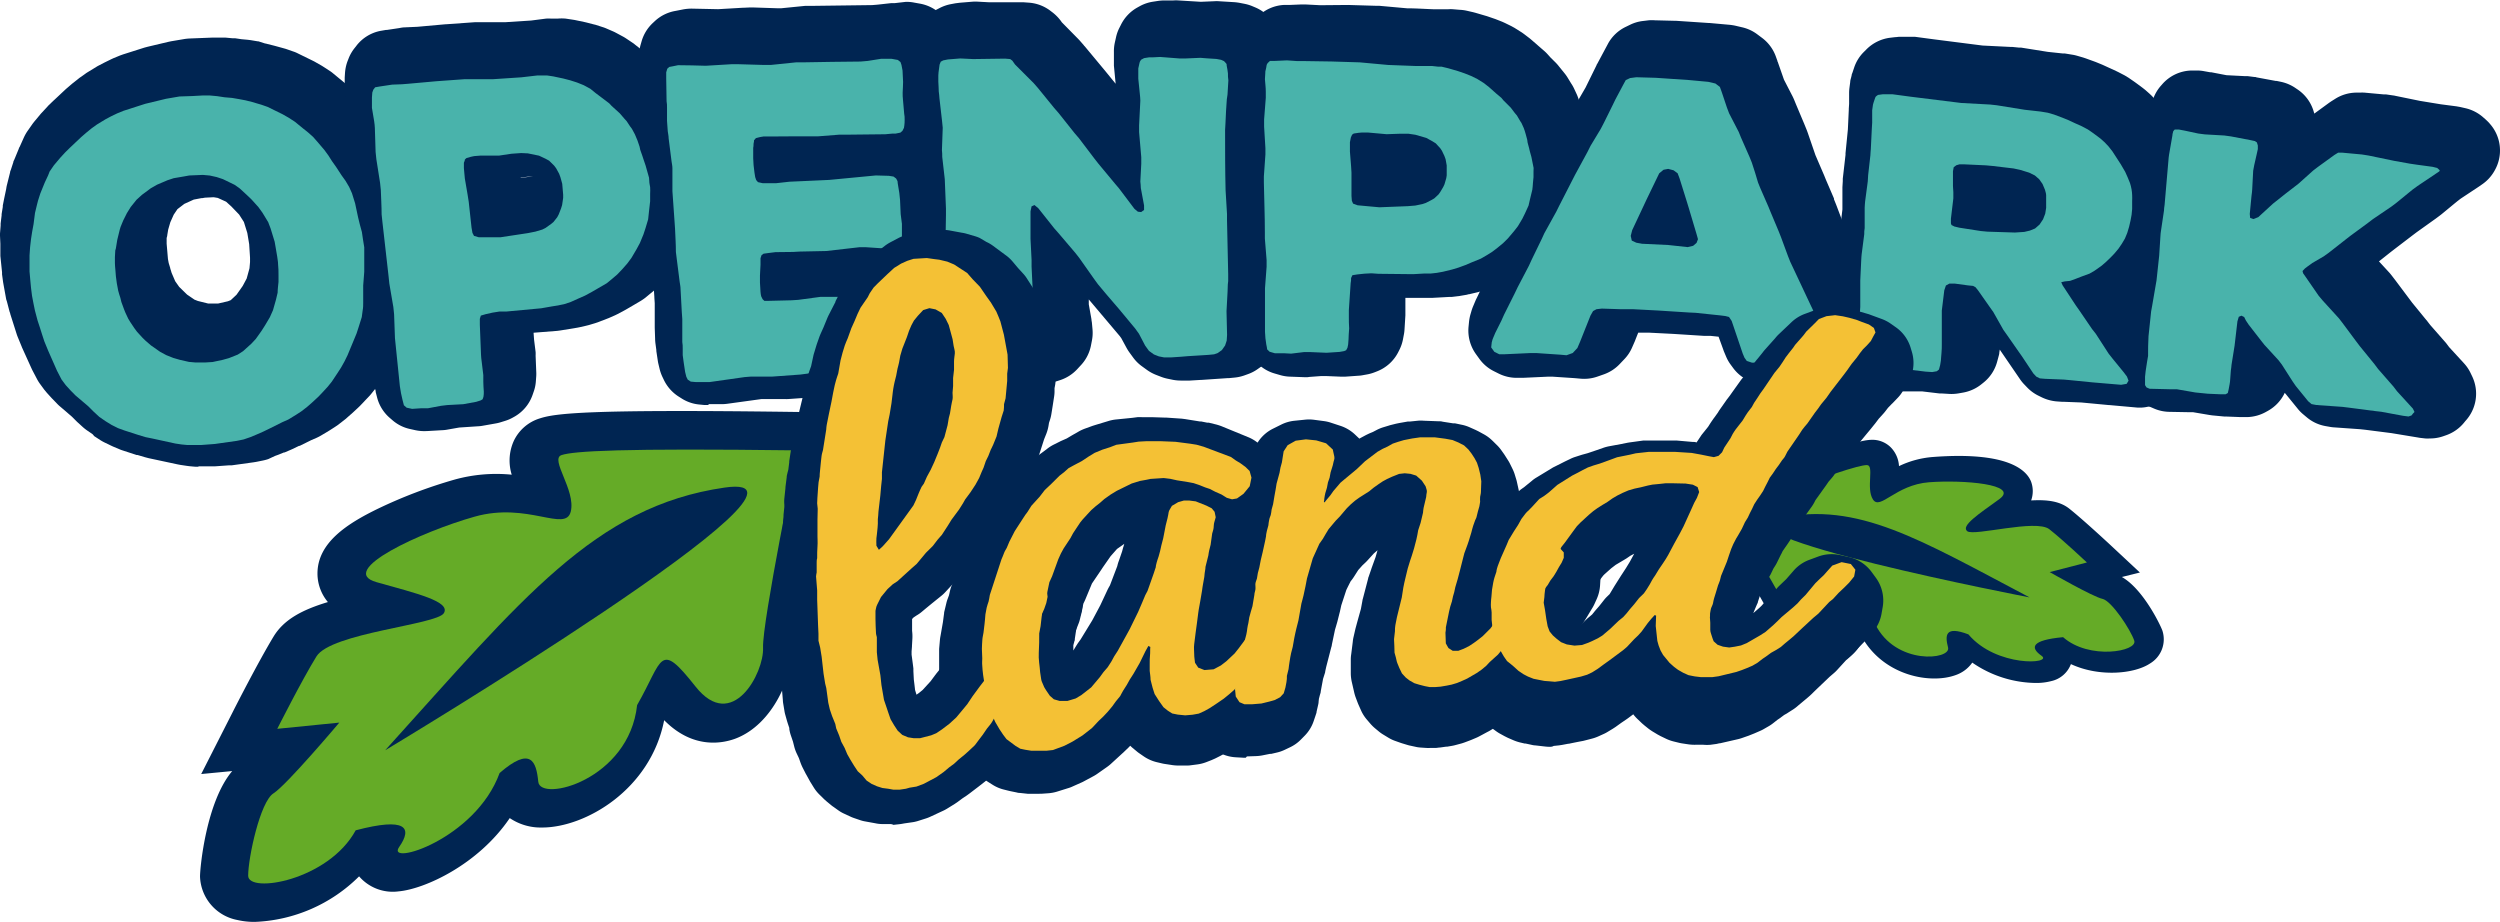 <svg id="Capa_1" data-name="Capa 1" xmlns="http://www.w3.org/2000/svg" viewBox="0 0 402.95 148.59"><defs><style>.cls-1{fill:#002552;}.cls-2{fill:#65ab27;}.cls-3{fill:#49b3ab;}.cls-4{fill:#f4c135;}</style></defs><title>logo-openpark</title><path class="cls-1" d="M41.1,148.59a12,12,0,0,1-2.86-.31,7.38,7.38,0,0,1-6-7c0-1.47,1-12.05,5.19-17l-5,.48,5.13-10.09c.16-.33,4.11-8.08,6.54-12.08,1.65-2.71,4.54-4.28,8.75-5.55a7.16,7.16,0,0,1-1.68-4.6c0-5,4.87-8.06,9.63-10.39a78,78,0,0,1,12.47-4.75,25.19,25.19,0,0,1,9.21-.79,7.68,7.68,0,0,1,.3-5.37A6.86,6.86,0,0,1,87,67.44c2.47-.8,7.38-1.49,40-1.06l7.5.1-1.49,7.35c-2.57,12.67-5.35,27.91-5.35,30.44.18,4.56-3,12.52-9.2,14.81-2,.72-6.74,1.73-11.41-3-2.18,11.18-12.7,17.3-19.66,17.3h-.07a8.89,8.89,0,0,1-5.16-1.52c-5.11,7.54-13.75,11.44-17.9,11.81a7.16,7.16,0,0,1-6.38-2.42A25.19,25.19,0,0,1,41.1,148.59Zm26.84-8.54h0Zm-21.17-7.53a15.81,15.81,0,0,0-.83,2.25,10.11,10.11,0,0,0,4.4-3.91l1.29-2.35,2.59-.69c3.28-.86,9.85-2.59,13.62,1.16a14.42,14.42,0,0,0,5.34-6.52l.56-1.52,1.22-1c1.67-1.45,6.11-5.29,11.09-3.3A7.69,7.69,0,0,1,90,120.1,9.22,9.22,0,0,0,95,113l.14-1.3.64-1.12c.73-1.27,1.3-2.41,1.8-3.42,1.46-2.91,3.27-6.53,7.6-7s7.17,2.76,9.66,5.9a4.87,4.87,0,0,0,.43-1.45c-.14-3.27,2.24-16.22,4.12-25.9-11.7-.1-18.71,0-22.9.13a11.42,11.42,0,0,1,0,5,7.65,7.65,0,0,1-7,6,16.85,16.85,0,0,1-4.83-.49,16.56,16.56,0,0,0-8-.14c-1.91.54-3.83,1.2-5.62,1.89a8.65,8.65,0,0,1,4.79,4.63,7.07,7.07,0,0,1-.57,6.32c-1.88,3.09-5.29,3.81-11.47,5.1-2.54.53-7.64,1.6-9.44,2.5l-.27.47,13.68-1.33L58,120.5C52.71,126.74,49,130.77,46.77,132.52Zm37.72-4.29Zm31.61-20.71Z"/><path class="cls-2" d="M128.51,72.59c-28.67-.37-36.06.12-38,.76S92.83,79,92,82.44s-6.92-1.58-15.48.83S54.19,92,60.68,93.83s12,3.12,10.86,5S53.35,102,51,105.81s-6.31,11.66-6.31,11.66l10-1s-8.49,10.07-10.62,11.41S40,138.22,40,141.15s12.93.77,17.33-7.32c8.13-2.14,9.2-.45,7,2.7s12.29-1.19,16.2-11.94c5-4.32,5.9-1.93,6.23,1.42s14.62-.29,15.93-12.36c4.24-7.4,3.49-10.49,9.41-3s11.06-2.19,10.89-6.24S128.51,72.59,128.51,72.59Z"/><path class="cls-1" d="M62.08,120.93c22.1-24.43,33.77-39.31,54.7-42.34S62.08,120.93,62.08,120.93Z"/><path class="cls-1" d="M328.21,110.08a18.34,18.34,0,0,1-10.32-3.28,5.41,5.41,0,0,1-2.65,2c-4,1.48-11.34.19-14.94-5.79a6.4,6.4,0,0,1-5.91,4.11h0c-4.05,0-7.53-3.91-8.4-6.6-.52-1.42-5.31-9.58-9.44-16.31l-2.4-3.9,4.28-1.63c18.64-7.1,21.61-7.73,23.19-7.79a4.2,4.2,0,0,1,3.16,1.24,4.69,4.69,0,0,1,1.3,3,15.27,15.27,0,0,1,5.44-1.47c12.16-.93,15.15,2.14,15.86,4a4.44,4.44,0,0,1,0,3c2.67-.15,4.67.14,6.18,1.35,2.23,1.78,6.12,5.4,6.29,5.55l5.06,4.72L342,93c3.45,1.95,6.25,7.81,6.54,8.66a4.53,4.53,0,0,1-2,5.28c-2.51,1.68-8.18,2.23-12.75.1a4.39,4.39,0,0,1-3.17,2.74A9.42,9.42,0,0,1,328.21,110.08Zm-12.4-4.9Zm.07-7.59a10.37,10.37,0,0,1,3.63.8l.93.35.64.76a8.89,8.89,0,0,0,4.43,2.62c1.38-3,5.51-3.33,7.57-3.52l1.63-.16,1.23,1.09a6.18,6.18,0,0,0,3.35,1.31,8.66,8.66,0,0,0-1-1.11,63.74,63.74,0,0,1-8.94-4.55l-8.09-4.63,8.12-2.11-.25-.21a36.13,36.13,0,0,0-5.93.55c-3.83.55-5.93.86-7.66-.53a4.3,4.3,0,0,1-1.65-3.5,5.22,5.22,0,0,1,1.77-3.66c-1.17,0-2.41,0-3.62.09A10.17,10.17,0,0,0,307.52,83c-3.57,2.16-6.25,1.92-7.95-.72a7,7,0,0,1-1-2.86c-2.42.79-6.46,2.22-13.16,4.74,3.11,5.15,7.2,12.1,7.82,14a3,3,0,0,0,.53.69c.77-2.32,1.75-4.76,4.3-5.41s4.38,1,5.82,2.4c.5.47,1.07,1,1.75,1.58l.61.51.35.71a5.6,5.6,0,0,0,4.38,3,4.63,4.63,0,0,1,1.51-2.82A4.93,4.93,0,0,1,315.88,97.59Zm-22.55,2.34Zm36.09-11.66Z"/><path class="cls-2" d="M278.88,82.5c16.37-6.23,20.71-7.5,22-7.54s-.16,3.72,1,5.54,3.63-2.36,9.05-2.77,14.66.3,11.32,2.72-6.24,4.31-5.17,5.17,11.09-2,13.23-.32,6.06,5.36,6.06,5.36l-6,1.55s7,4,8.49,4.31,4.56,5,5.14,6.74-7.25,3.16-11.47-.56c-5.12.47-5.37,1.67-3.47,3s-7.29,1.89-11.79-3.45c-3.77-1.43-3.79.13-3.28,2.12s-8.45,2.9-11.73-3.75c-4-3.36-4.2-5.28-6,.29s-6.81,1.06-7.56-1.3S278.88,82.5,278.88,82.5Z"/><path class="cls-1" d="M327.13,96.29c-17.81-9.38-27.62-15.46-40.26-12.81S327.13,96.29,327.13,96.29Z"/><path class="cls-1" d="M32,75.22a6.08,6.08,0,0,1-.61,0l-.88-.08-.45-.06-1-.15-.42-.08-4.67-1-.61-.16-1.18-.35-.15,0-2.23-.73a4.6,4.6,0,0,1-.52-.19l-1.07-.45-.3-.14-1.08-.52a7.69,7.69,0,0,1-.69-.39l-.95-.62L14.94,70l-1-.69a7.67,7.67,0,0,1-.64-.52L12.43,68l-.19-.19-.67-.67L9.72,65.55a5.22,5.22,0,0,1-.43-.39l-.77-.8-.18-.18-.79-.87-.4-.48-.66-.9a6.17,6.17,0,0,1-.55-.88L5.2,59.64l-.15-.32L3.6,56.12a2.44,2.44,0,0,1-.1-.24l-.62-1.51c-.06-.15-.12-.3-.17-.45L1.65,50.59c0-.12-.07-.24-.11-.36l-.42-1.61L1,48.25.56,45.82.5,45.48.33,44.22c0-.11,0-.22,0-.33L.06,41.26c0-.12,0-.24,0-.35l0-1.29v-.33L0,38c0-.12,0-.23,0-.35l.1-1.3,0-.32.16-1.31,0-.21.19-1.17,0-.21.21-1.07L1,30.45a5.1,5.1,0,0,1,.13-.68l.5-2c0-.14.08-.29.13-.43l.39-1.2c0-.14.1-.28.16-.42l.73-1.77c0-.1.09-.2.14-.3l.65-1.45A6.81,6.81,0,0,1,4.52,21l.7-1c.12-.17.26-.34.39-.5l1-1.2.16-.17.79-.85L7.81,17l.81-.78.09-.08,1.86-1.74.18-.16.82-.7.18-.15.89-.7a3.15,3.15,0,0,1,.29-.22l.89-.63c.12-.09.24-.16.35-.23l1.36-.83a3.47,3.47,0,0,1,.37-.21l.92-.48.12-.06,1-.49.39-.18,1-.41.5-.18,3.46-1.1.53-.14,3.38-.8.39-.08,2.19-.37a8.65,8.65,0,0,1,.89-.08l3.56-.14h.53l1.19,0,.38,0,1.18.11.41,0,1,.15,1,.09.48.06,1.13.19.11,0L42.7,7a2.88,2.88,0,0,1,.4.09l1.08.27.26.07L46,7.86l.27.09,1,.35a4.55,4.55,0,0,1,.72.3l2.41,1.18c.16.08.32.16.47.25l1,.57.3.19,1,.65a4.82,4.82,0,0,1,.51.38l2,1.65.22.18.84.73a5.61,5.61,0,0,1,.64.65l1.83,2.13c.11.14.22.27.32.41l.65.9.21.31.48.75.53.75.17.24,1.36,2c.14.2.27.4.39.61l.58,1c.1.17.19.35.28.54l.44,1a6,6,0,0,1,.26.71L66,30.28l.12.48.24,1.11.26,1q.09.35.15.69L67.11,36a6,6,0,0,1,.07.73l0,1.17a.57.57,0,0,0,0,.13l0,1.68V40l0,1.09c0,.13,0,.25,0,.38l-.15,1.88,0,1.34a2.26,2.26,0,0,1,0,.26l0,1.08c0,.12,0,.25,0,.37L67,47.55c0,.13,0,.27,0,.41l-.15,1.11a6.33,6.33,0,0,1-.25,1.11L66,51.76l0,.11-.36,1.06c0,.15-.11.3-.17.44-.48,1.15-1,2.29-1.45,3.44,0,.13-.1.25-.16.37l-.5,1c0,.09-.09.18-.14.27l-.56,1c-.09.16-.17.3-.27.45l-.58.87-.06.09-.91,1.34c-.1.14-.2.28-.31.41l-.64.8c-.11.14-.22.27-.34.4l-.78.82-.07.08-.69.72-.28.27-1.08,1-.18.15-.78.69-.32.25-.92.71-.47.32-.86.55-.15.09-1.25.75a7.39,7.39,0,0,1-.74.38l-.81.35-1.88.93-.1,0-1.06.51-.27.12-1,.43-.1,0-1.08.43-.36.13L43.23,74a7.62,7.62,0,0,1-.82.22l-1.09.22-.42.07L37.37,75l-.43,0-2.24.16-.45,0H32Zm-.15-13,.44,0H34l1.83-.13,3.64-.53.52-.18,1.7-.7,2.89-1.42.28-.13.58-.25,1.39-.85,1.1-.9,1.43-1.4.93-1,1.53-2.4.35-.69,1.29-3.08L54,46.76l.1-1.15,0-.79,0-1.55c0-.22,0-.44,0-.66l.18-2.79-.06-2.19L54,35.9,53.74,35l-.09-.37-.2-1-1.09-3.42-.26-.46-.43-.6c-.07-.09-.12-.17-.18-.26l-1.37-2a3.28,3.28,0,0,1-.2-.31l-1-1.47-1.13-1.32-1.09-.9-.09-.07-1-.85-1.13-.72-1.82-.89-.5-.18-2.29-.61-1.12-.2.27.09,1,.34a5.1,5.1,0,0,1,.73.3l1.9.91a6.58,6.58,0,0,1,.92.55l.83.59a7.79,7.79,0,0,1,.65.52l1.14,1.07a.27.27,0,0,1,.08.07l.77.73.34.35,1.09,1.21c.15.17.3.35.43.53l.65.9q.17.23.3.45l.93,1.53a7.24,7.24,0,0,1,.49,1l.39,1a3.53,3.53,0,0,1,.15.46l.65,2.14a6.82,6.82,0,0,1,.19.78L53,37.38c0,.11,0,.23,0,.34L53.17,39c0,.17,0,.33,0,.5l.06,1.7v1.46c0,.16,0,.32,0,.48l-.15,1.72a6.46,6.46,0,0,1-.16,1l-.28,1.14a2.86,2.86,0,0,1-.07.28l-.48,1.66a7.79,7.79,0,0,1-.31.85l-.48,1.08c-.1.21-.2.41-.32.61l-.73,1.27-.18.3-.57.88-.17.24-.92,1.29a6.73,6.73,0,0,1-.59.71l-.72.75-.37.36-1.33,1.19a7.14,7.14,0,0,1-.89.67l-.88.55a6,6,0,0,1-1.1.55l-1.41.55c-.21.08-.44.16-.66.22l-1,.28-.33.08-1.63.35a6.61,6.61,0,0,1-1,.14l-1.13.07H33.25l-.55,0-1-.09a6.56,6.56,0,0,1-.87-.14l-1.45-.33-.42-.11-1.05-.31-.52-.18-1.13-.45a5.42,5.42,0,0,1-.69-.32l-1-.54a7.25,7.25,0,0,1-.75-.47L22.3,57.83l-.41-.32L21,56.73c-.13-.11-.25-.23-.37-.35l-.46-.45-.18-.2-.87-.94c-.15-.16-.29-.33-.42-.5l-.4-.54c-.06-.07-.11-.15-.16-.22l-.66-1a2.33,2.33,0,0,1-.17-.26L17,51.76a6.42,6.42,0,0,1-.37-.68l-.46-1-.14-.3-.2-.5a.78.78,0,0,1,0-.14l-.41-1.07a6.27,6.27,0,0,1-.26-.84l-.39-1.39a5.49,5.49,0,0,1-.17-.7L14.28,44c0-.11,0-.23,0-.35l-.15-1.11c0-.13,0-.26,0-.39l-.14-2.18c0-.14,0-.29,0-.43V38.44c0-.14,0-.28,0-.41L14,37a6.17,6.17,0,0,1,.17-1.13l.08-.31.15-.92c0-.16.07-.33.11-.49l.41-1.64c0-.11.06-.23.1-.35l.15-.48c0-.17.11-.33.17-.48l.42-1a4.31,4.31,0,0,1,.22-.49l.6-1.2c.11-.2.22-.4.35-.59l.63-1c.13-.19.27-.38.41-.56l1-1.18a8,8,0,0,1,.7-.73l.88-.78a5.72,5.72,0,0,1,.46-.37l1.46-1.07a7.8,7.8,0,0,1,.71-.46l1-.57a5.5,5.5,0,0,1,.6-.28l.49-.21-1.79.61L22.09,22l-1.54,1-1.26,1L17,26.18l-1.4,1.61-.14.3-.46,1-.57,1.38L14,31.67l-.22.87L13.61,34l-.06.35-.37,2.09-.2,2,0,.94.36,4.18.83,3.56,1,3,.31.76,1.74,3.73.66.77.49.5,1.84,1.56.39.36,1.28,1.25,1.19.77,1,.47,3,.92.49.1.13,0Zm1.69-13.3h1.2l.43,0,1.56-.36.46-.18.93-.87,1-1.42.64-1.2.45-1.64.09-1v-.72l-.14-2.19-.3-1.79-.55-1.77-.77-1.2-1.26-1.31-.84-.76-1.34-.61-.66-.11-1.4.07-.46.08-.14,0-1.21.23-1.52.69-1.11.85L28,34.6l-.55,1.23L27.11,37l-.15.9c0,.15-.06.3-.1.46l0,.92.21,2.47.12.64.25.82c0,.13.08.27.11.4l.11.37.58,1.35.64.91,1.27,1.24,1.2.82.54.21Zm11.82-.74h0Z"/><path class="cls-1" d="M68.37,69.49A7,7,0,0,1,67,69.35l-.9-.2a6.36,6.36,0,0,1-2.89-1.46l-.44-.38a6.46,6.46,0,0,1-2-3.29l-.22-.85,0-.15L60.26,62c0-.14-.06-.29-.08-.44L60,60.37c0-.12,0-.24,0-.36l-.77-7.71a3.4,3.4,0,0,1,0-.45L59,47.51l-.61-3.57c0-.15,0-.3-.07-.45l-.11-1.15-1-8.69a.34.34,0,0,0,0-.1l-.11-1.15A3.4,3.4,0,0,1,57,32l-.19-4.45-.56-3.64c0-.11,0-.23,0-.34l-.12-1.15,0-.47-.16-4.26-.32-2a5.58,5.58,0,0,1-.09-.81l0-1.09v-.95c0-.11,0-.21,0-.32l.05-.8a6.89,6.89,0,0,1,.38-1.79l.18-.46a6.32,6.32,0,0,1,1-1.74l.31-.4a6.44,6.44,0,0,1,4-2.38l.75-.13.16,0,2-.3A6.31,6.31,0,0,1,65,4.42l2.26-.1,4.56-.41h.1l4.61-.33H77l4.43,0,4.17-.27L88,3a5.84,5.84,0,0,1,.83,0h.74l.31,0a7.07,7.07,0,0,1,1.3,0l1.06.16.38.06,1.62.34.3.07,1.12.29L96,4l1.14.37c.17.05.33.11.48.17L98.68,5a6.36,6.36,0,0,1,.59.28l1.08.58a6.58,6.58,0,0,1,.63.38l1,.67a3.27,3.27,0,0,1,.37.28l2,1.57a6.22,6.22,0,0,1,.85.77l.19.2,1.12,1c.2.19.39.39.57.59l1,1.11a5.65,5.65,0,0,1,.64.82l.63.91a6.43,6.43,0,0,1,.52.83l.48.89c.11.2.2.41.29.62l.42,1,.1.27.34,1a6.46,6.46,0,0,1,.24.86v0l.2.54c0,.07,0,.14.07.22l.46,1.34.12.38.54,1.94a6.45,6.45,0,0,1,.23,1.3l0,.35.11.84a5.93,5.93,0,0,1,.06.84l0,2.19a6.41,6.41,0,0,1,0,.88l-.33,2.84a6,6,0,0,1-.24,1.18L112.45,36s0,.09,0,.14l-.33,1-.18.49L111.32,39a5.86,5.86,0,0,1-.32.67l-.53.94-.11.19-.84,1.39c-.12.2-.25.39-.38.57l-.67.89-.34.42-.81.9-.19.21-.81.83a6.14,6.14,0,0,1-.45.43l-.81.69-.19.15L104,48a8.23,8.23,0,0,1-.78.53l-2.32,1.36-.27.15-1.09.58-.41.2-1,.44-.36.14-1.43.55-.42.14-1,.3-.44.11-1,.23-.45.09-2.69.44-.52.07L86,53.63l.08,1.11.25,2a5.87,5.87,0,0,1,0,.59l.1,2.54a6.57,6.57,0,0,1,0,.77l-.06.82a6.22,6.22,0,0,1-.36,1.7l-.16.46A6.46,6.46,0,0,1,83,67.11l-.32.18a6.26,6.26,0,0,1-1.28.55l-.71.22a5.67,5.67,0,0,1-.79.19l-2.09.37a5.44,5.44,0,0,1-.8.09l-3,.2-1.87.33a5.39,5.39,0,0,1-.89.1l-2.42.14ZM72.1,51.23,72.58,56l.63-.07-.1-1.08c0-.12,0-.24,0-.36l-.17-4.82v-.11l0-.93a6.62,6.62,0,0,1,.27-2l.16-.52a6.44,6.44,0,0,1,4.46-4.38l-.46-.12-.77-.22a6.51,6.51,0,0,1-4-3.26l-.25-.49a6.53,6.53,0,0,1-.62-1.87L71.6,35c0-.13,0-.27-.06-.4l-.57-5L70.54,27c0-.16-.05-.33-.07-.49l-.15-1.65a6.81,6.81,0,0,1,0-1l.06-.87a6.14,6.14,0,0,1,.27-1.47L70.8,21a6.33,6.33,0,0,1,1.78-2.84l.25-.24a6.69,6.69,0,0,1,2-1.26l-1.88.14-4,.35v0l0,.47.17,4.37.56,3.63c0,.12,0,.23,0,.34l.11,1.16a3.4,3.4,0,0,1,0,.45L70,31.33l.09.88L71.18,42l.61,3.58.06.44L72,47.15a3.44,3.44,0,0,1,0,.46ZM90.64,16.05a6.35,6.35,0,0,1,1.13.41l1.07.5a3.17,3.17,0,0,1,.41.21l.57.31a6.62,6.62,0,0,1,1.38,1l.8.78a7.17,7.17,0,0,1,.68.78l.3.4a6.64,6.64,0,0,1,.51.79l.48.9c.08.14.14.27.21.41l.25.57a6.2,6.2,0,0,1,.34.94l.29,1.05a6.06,6.06,0,0,1,.21,1.19l.14,1.78a5.16,5.16,0,0,1,0,.88l0,.5c0,.21,0,.42-.07.63l-.18,1.15a5.93,5.93,0,0,1-.24,1l-.17.51c0,.16-.11.32-.17.48l-.4,1a4.45,4.45,0,0,1-.25.54l-.24.46a6.27,6.27,0,0,1-.7,1.06l-.61.75a5.72,5.72,0,0,1-.92.92l-.26.22,1.1-.64.93-.77,1-1.13.31-.42.93-1.57.56-1.5.24-.79.23-1.95,0-1.46-.08-.64a2.91,2.91,0,0,1,0-.31l-.31-1.12-.27-.76a1.46,1.46,0,0,0-.07-.19l-.44-1.29a8.84,8.84,0,0,1-.25-.88v-.06l-.47-1.16c-.07-.1-.15-.2-.22-.31l-.26-.4-.16-.18-.48-.56-1-.92-.38-.38-.41-.3-.18-.15L93.9,17.1l-.46-.24-.51-.21-1.51-.43ZM87.22,34.76h0Zm-3.29-6.12v.05l2-.29-.66.05Z"/><path class="cls-1" d="M114.14,65.28l-.61,0-.81-.08a6.34,6.34,0,0,1-2.89-1l-.49-.31a6.52,6.52,0,0,1-2.31-2.6l-.23-.48a6.64,6.64,0,0,1-.47-1.29l-.18-.75c-.05-.2-.09-.39-.12-.59l-.24-1.59a.88.88,0,0,1,0-.16l-.15-1.11a6.81,6.81,0,0,1-.05-.78l-.06-1.71c0-.15,0-.31,0-.46v-3.5l-.06-.88v-.12l-.29-4.34-.6-4.79a4.46,4.46,0,0,1,0-.63l-.13-3.68-.4-5.84c0-.16,0-.31,0-.47v-3.3l-.69-5.52c0-.12,0-.25,0-.37l-.11-1.68c0-.14,0-.28,0-.42l-.06-2.74c0-.12,0-.24,0-.36L103,10V9a6.55,6.55,0,0,1,.26-1.81l.17-.59a6.49,6.49,0,0,1,1.83-2.93l.32-.3a6.5,6.5,0,0,1,3.29-1.61l1.22-.24a7.58,7.58,0,0,1,1.42-.13l4.24.09,3.94-.23h.12l1.09-.05h.44l3.93.13.66,0,3.9-.39.43,0,1.11,0,9.23-.12.84-.07,2.24-.25.57,0L146,.3a6.17,6.17,0,0,1,1.35.12l1,.18a6.55,6.55,0,0,1,2.79,1.26l.41.33a6.41,6.41,0,0,1,2.17,3.08l.16.48a6.69,6.69,0,0,1,.2.77l.18.88a6.39,6.39,0,0,1,.11,1l.08,1.84a4.51,4.51,0,0,1,0,.52l-.05,1.45.16,2.27.1.95a7.56,7.56,0,0,1,0,.83l0,1c0,.22,0,.45,0,.67l-.1.82a6.49,6.49,0,0,1-.69,2.2l-.25.49A6.45,6.45,0,0,1,152.37,23l0,.07.23.4a6.43,6.43,0,0,1,.75,2.29l.26,1.73c0,.13,0,.26,0,.38l.12,1.16c0,.12,0,.24,0,.37l.16,2.47.1.79a6.57,6.57,0,0,1,.05,1l0,2c0,.2,0,.41-.05.61l-.09.83a6.46,6.46,0,0,1-.65,2.15l0,.08a6.42,6.42,0,0,1,1.91,1.76l.28.4a6.55,6.55,0,0,1,1.16,2.94l.09.76a1.23,1.23,0,0,1,0,.19l.37,3.75c0,.25,0,.49,0,.74L157,54.76v.16l0,.68a6.54,6.54,0,0,1-.68,2.57l-.25.49a6.55,6.55,0,0,1-1.4,1.86l-.32.3a6.59,6.59,0,0,1-3.83,1.68c-2.87.24-5.75.5-8.62.77h-.2l-1,.07h-.51l-3,0-.54.07-3.36.49-.1,0L132,64l-.42,0-4.54.32a4.47,4.47,0,0,1-.52,0l-3.18,0-.6,0-5.44.75a6.82,6.82,0,0,1-.79.07l-2.25,0Zm4.23-18.16.07,1c0,.15,0,.37,0,.53v3.29l2.74-.38.39,0,.82-.06a6.53,6.53,0,0,1-1.34-1l-.28-.26a6.47,6.47,0,0,1-1.43-1.93l-.23-.47a6.61,6.61,0,0,1-.58-1.83l-.1-.68a4.5,4.5,0,0,1-.07-.63l-.09-1.53c0-.13,0-.26,0-.4v-1.1c0-.12,0-.24,0-.36l.09-2.47a6.22,6.22,0,0,1,.35-2.05l.17-.5a6.47,6.47,0,0,1,2.43-3.23l.34-.24.21-.14A6.42,6.42,0,0,1,119.52,31l-.3-.35A6.6,6.6,0,0,1,118,28.49l-.16-.47a6.67,6.67,0,0,1-.29-1.17l-.11-.74,0-.21-.14-1.17,0-.38-.07-1.11c0-.18,0-.36,0-.53l0-1.68c0-.2,0-.4,0-.61l.12-1.1a6.44,6.44,0,0,1,1.58-3.6l.31-.35a6.43,6.43,0,0,1,1.43-1.23h-.33l-4.1.24h-.18v.23l.15,3.55.67,5.37a6.2,6.2,0,0,1,.05.86V27.9l.39,5.72a1.69,1.69,0,0,1,0,.23l.12,3.47.7,5.63a4.45,4.45,0,0,1,0,.5Z"/><path class="cls-1" d="M158.09,62.58H158l-1,0c-.25,0-.51,0-.75-.06l-.73-.1a6.46,6.46,0,0,1-2.37-.8l-.55-.32a6.49,6.49,0,0,1-2.3-2.24l-.28-.47a6.65,6.65,0,0,1-.77-1.87l-.16-.68c0-.11,0-.23-.07-.35l-.09-.47a8.65,8.65,0,0,1-.1-.89l0-1v-.37l.06-3-.3-3.21c0-.12,0-.24,0-.36l0-1.08v-.1l-.2-8.31v-.32l.11-5.57-.16-4.25-.39-3.36a3.87,3.87,0,0,1,0-.48l0-1.09v-.48l.12-3.17-.48-4.23s0-.07,0-.1l-.11-1.09c0-.12,0-.25,0-.38l-.06-1.56c0-.14,0-.28,0-.42l0-1a3.83,3.83,0,0,1,0-.47l.09-1c0-.11,0-.21,0-.32l.11-.76a7.3,7.3,0,0,1,.37-1.39L148,4.9a6.5,6.5,0,0,1,3.05-3.4l.41-.21a6.67,6.67,0,0,1,1.74-.61L154,.53l.71-.09,2.07-.17a6.17,6.17,0,0,1,.86,0l1.86.1,5,0,.53,0,.82.06a6.51,6.51,0,0,1,3.43,1.29l.3.23a7,7,0,0,1,1.43,1.45l.13.19,2.6,2.64.24.25.71.81c0,.06.11.12.16.19L178,11.27l.19.23,1.63,2-.28-2.91c0-.18,0-.36,0-.54l0-1.66a6.51,6.51,0,0,1,.15-1.53l.19-.85a6.23,6.23,0,0,1,.53-1.5l.27-.53a6.47,6.47,0,0,1,2.64-2.77L183.7,1a6.42,6.42,0,0,1,2.16-.73l.84-.13a8.4,8.4,0,0,1,1-.07h.44l1,0a5.34,5.34,0,0,1,.8,0l3.61.22,2.15-.09a5.08,5.08,0,0,1,.78,0l2.47.15a8.24,8.24,0,0,1,.85.11l.77.15a6.6,6.6,0,0,1,1.29.39l.5.21a6.52,6.52,0,0,1,2.3,1.66l.41.46a6.45,6.45,0,0,1,1.57,3.33l.14.92,0,.19.07.58c0,.12,0,.24,0,.36L207,9.8a7.85,7.85,0,0,1,0,.84l-.13,2,0,.39-.1.8-.16,3.64a.22.22,0,0,0,0,.08l-.05.84.08,9.36.22,3.65c0,.11,0,.23,0,.34v1.15l.2,9.71a6.79,6.79,0,0,1,0,.78l0,.33-.21,3.85.09,3.55a5.81,5.81,0,0,1,0,.59l-.06.92a6.29,6.29,0,0,1-.31,1.6l-.26.79a6,6,0,0,1-.89,1.75l-.52.73a6.51,6.51,0,0,1-1.5,1.51l-.65.46a6.33,6.33,0,0,1-1.63.85l-.61.22a6.63,6.63,0,0,1-1.53.33l-.93.09h-.22l-4.27.29h-.13l-1.66.1-.26,0-1,0a7.14,7.14,0,0,1-1.46-.12l-.87-.18a6.63,6.63,0,0,1-1.05-.31l-.8-.31a6.69,6.69,0,0,1-1.44-.78l-.8-.58a6.37,6.37,0,0,1-1.47-1.46l-.62-.85a7.56,7.56,0,0,1-.44-.71l-.83-1.53-.24-.33-5-5.92v.36l0,.43.43,2.41c0,.18.05.36.07.53l.1,1.08a6.38,6.38,0,0,1-.1,1.85l-.17.87A6.48,6.48,0,0,1,174.09,59l-.45.49a6.54,6.54,0,0,1-2.71,1.76l-.46.15a6.06,6.06,0,0,1-.7.19l-.8.17-.29.06-.51.08c-.14,0-.29,0-.43.06l-1.11.11a4.53,4.53,0,0,1-.52,0l-3.79.11-2.54.24-.33,0-1,0Zm3.35-16.92.33,3.42c0,.07,0,.15,0,.22l.56,0c0-.16,0-.32,0-.49l.09-3.6-.2-4.55a.49.49,0,0,1,0-.12l0-1.12-.16-3.2s0-.09,0-.14L162,35v-.26l0-3.37a7.2,7.2,0,0,1,.15-1.31l.18-.81A6.46,6.46,0,0,1,166,24.71l.46-.21a6.49,6.49,0,0,1,5.58.09l-1.23-1.52c-.06-.07-.12-.15-.19-.22L167.5,19l-.15-.19-3-3.67-1.84-1.87-2.11,0,.43,4a6.33,6.33,0,0,1,0,.87l-.12,3.37,0,.6.38,3.36c0,.16,0,.32,0,.48l.18,4.69v.4l-.11,5.66Zm23.07-6.49,3.16,3.69a.39.39,0,0,1,.08.1l2.67,3.2.26.34.62.86a5.82,5.82,0,0,1,.44.7l.19.34,1.45-.12h.41l0-.5c0-.18,0-.45,0-.62l.23-4.26c0-.14,0-.28,0-.41v-.85l-.21-9.57-.22-3.64c0-.12,0-.23,0-.35l-.08-9.74c0-.14,0-.28,0-.42l.23-4.7a1.92,1.92,0,0,1-.24,0h-.8c0,.21,0,.42,0,.64l-.19,3.83v.63l.32,3.84c0,.15,0,.29,0,.44l0,1.06c0,.15,0,.31,0,.46l-.13,2.42,0,.29.46,2.46a5.68,5.68,0,0,1,.11,1.09l0,.73a6.48,6.48,0,0,1-2.69,5.35l-.47.34A6.47,6.47,0,0,1,185.72,38l-.54-.06a6.64,6.64,0,0,1-2-.54Zm15.57-22h0Z"/><path class="cls-1" d="M210.71,60.8h-.33l-2.44-.09a6.45,6.45,0,0,1-1.63-.26l-.86-.25a6.35,6.35,0,0,1-2.7-1.57l-.42-.4a6.52,6.52,0,0,1-1.85-3.52l-.14-.78,0-.24-.14-1c0-.15,0-.3,0-.45l-.07-1c0-.14,0-.28,0-.42l0-7a4,4,0,0,1,0-.49l.23-3.23v-.55L200,36.28c0-.16,0-.33,0-.5v-1l-.16-7.82V25.7c0-.17,0-.33,0-.49l.24-3.3V21.3l-.2-3.29c0-.12,0-.24,0-.36V16.59c0-.17,0-.34,0-.51l.24-3.21v-.5L200,10.62a6.61,6.61,0,0,1,0-.89l.06-1c0-.15,0-.3,0-.45l.06-.48.06-.4.13-.69A6.6,6.6,0,0,1,201,5l.22-.43a6.43,6.43,0,0,1,1.29-1.69l.35-.33a6.47,6.47,0,0,1,4-1.75l.76,0h.14l1.92-.08c.23,0,.55,0,.78,0l2.33.12L217.3.8l4.7.14.37,0,4.43.4c1.4,0,2.8.1,4.19.15l2.46,0a4.71,4.71,0,0,1,.75,0l1.08.09a6.7,6.7,0,0,1,1.18.16l1,.23.34.09,1.57.46.28.08,1.08.37.32.11,1.09.43.44.2,1,.49.53.29,1,.63c.2.12.39.26.58.4l.89.68.33.28,1.85,1.61a7,7,0,0,1,.82.81l.35.39.81.8a6.48,6.48,0,0,1,.54.62l.81,1a6.63,6.63,0,0,1,.65.92l.5.82a5.85,5.85,0,0,1,.51.91l.4.86c.1.22.18.44.26.67l.32,1a2.76,2.76,0,0,1,.08.27l.25.92a6.54,6.54,0,0,1,.18.88l.12.44.06.22.32,1.21c0,.15.07.3.1.45l.36,1.79a6.41,6.41,0,0,1,.12,1.45v.26l0,.72a7.23,7.23,0,0,1,0,.93l-.18,1.95a6.2,6.2,0,0,1-.16,1l-.59,2.49a6.33,6.33,0,0,1-.43,1.27l-.57,1.25-.06.12-.43.9c-.08.16-.17.32-.26.47L253,37.07a4.94,4.94,0,0,1-.44.65l-.62.81-.13.15-1,1.18c-.16.18-.32.36-.49.52l-.75.74-.39.35-.89.74-.21.16-.88.68c-.16.12-.33.24-.51.35l-.87.55-.2.12-.94.54a7.61,7.61,0,0,1-.81.4l-2.44,1-.26.11-1.13.42-.42.14-1,.3-.34.09-1.46.35c-.14,0-.28.06-.42.09l-1,.17a2.7,2.7,0,0,1-.41.06l-1,.12-.42,0-2.71.15h-.48l-3.86,0v.34l0,1.81c0,.21,0,.45,0,.67l-.14,2.27a6.13,6.13,0,0,1-.11.86l-.14.74a6.57,6.57,0,0,1-.61,1.76l-.2.39a6.46,6.46,0,0,1-3.36,3l-.33.13a6.66,6.66,0,0,1-1.23.36l-.72.13a4.8,4.8,0,0,1-.75.09l-2.1.15h-.73l-2.41-.1h-.7l-1.91.14ZM213,44v3.7h.64v-.34c0-.14,0-.27,0-.4l.3-4.35a.49.49,0,0,1,0-.12l.07-.82a6.38,6.38,0,0,1,.55-2.13l.19-.42a6.42,6.42,0,0,1,3.07-3.18,6.44,6.44,0,0,1-3-3.19l-.21-.49a6.06,6.06,0,0,1-.51-2.05l-.06-.78c0-.15,0-.29,0-.43l-.08-4.44-.19-2.33c0-.18,0-.37,0-.55V20.17a6.72,6.72,0,0,1,.1-1.1l.14-.8a6.6,6.6,0,0,1,.5-1.56l.21-.45a6.44,6.44,0,0,1,2.06-2.51l-3.69-.05-.23,3.1v.6l.2,3.29c0,.13,0,.26,0,.39v1a3.93,3.93,0,0,1,0,.49l-.24,3.29v.75l.16,8.84.26,3.23c0,.17,0,.33,0,.5v1.05a4,4,0,0,1,0,.49Zm27.73-25.65a3.5,3.5,0,0,1,.29.54l.4.84c.07.16.14.33.2.49l.17.47a8,8,0,0,1,.31,1.06l.19,1a6.2,6.2,0,0,1,.12,1.36l0,1.6a5.33,5.33,0,0,1-.09,1l-.07.45c0,.23-.1.46-.16.69l-.29,1a6.8,6.8,0,0,1-.37,1l-.21.45c-.09.19-.19.37-.29.55l-.48.81c-.11.18-.22.35-.34.52l-.23.31.93-.75.32-.32,1-1.25.37-.61.54-1.14.36-1.54.11-1.15,0-.47a1.85,1.85,0,0,1,0-.23l-.36-1.56c0-.06,0-.13-.05-.2L242.71,22a6.66,6.66,0,0,1-.18-.91l-.25-.8-.19-.3-.17-.3-.16-.2-.4-.52ZM229.59,30.55h0Z"/><path class="cls-1" d="M295.93,62.63h-.32l-.92,0-.52,0L292,62.27l-2.58-.12-3.91.06a6.53,6.53,0,0,1-2.15-.33l-.86-.28a6.44,6.44,0,0,1-3.17-2.31l-.39-.53a6.3,6.3,0,0,1-.73-1.29l-.29-.69a4.13,4.13,0,0,1-.17-.45L277,54.27l-1.24-.13-.85,0h-.17l-5-.32-3.92-.2-.69,0-.8,0h-.28c-.16.39-.31.78-.47,1.18a1.8,1.8,0,0,1-.08.21l-.44,1a6.33,6.33,0,0,1-1.22,1.85l-.76.8a6.51,6.51,0,0,1-2.55,1.67l-1,.35a6.46,6.46,0,0,1-2.72.36l-1-.09-3.59-.24h-.69l-3.9.18-.8,0a6.53,6.53,0,0,1-3.28-.68l-.78-.39a6.4,6.4,0,0,1-2.34-2l-.52-.72a6.51,6.51,0,0,1-1.21-4.44l.08-.81a7.3,7.3,0,0,1,.22-1.15l.15-.51a7,7,0,0,1,.25-.73l.42-1c.06-.14.12-.27.19-.4l1.27-2.65.12-.24,1.74-3.5.41-.85.08-.16,1.77-3.38.35-.78.06-.13,2-4.2.21-.4,1.86-3.37.36-.74,2.64-5.15.07-.15,2-3.63.46-.91.15-.26,2-3.45,1.77-3.6c0-.07.07-.15.11-.22l1.74-3.25a6.42,6.42,0,0,1,2.88-2.72l.7-.34a6.31,6.31,0,0,1,2-.59l1-.12a5.74,5.74,0,0,1,.92,0l3.17.08h.26l5.36.36h.12L278.8,4a8.68,8.68,0,0,1,.89.14l1.15.27a6.44,6.44,0,0,1,2.41,1.13l.75.56A6.49,6.49,0,0,1,286.19,9l.3.83c0,.05,0,.1.05.15l1,2.86,1.39,2.7c.09.17.16.34.24.52l.34.83L290.82,20a.61.61,0,0,0,.05.12l.36.89.15.41L292.61,25l1.29,3,.08.18.33.81,1.29,3a.69.69,0,0,1,0,.13l.36.89a.69.69,0,0,0,.05.13l1.39,3.69,3.63,7.6.15.36,1.57,3.95a.88.88,0,0,1,.05.15L304,52.07a7.66,7.66,0,0,1,.3,1.14l.15.87a6.49,6.49,0,0,1-1.32,5.11l-.49.62a6.44,6.44,0,0,1-2.91,2.1l-.75.26a6.39,6.39,0,0,1-1.6.36l-.87.07ZM280.26,41.58l1.57.18a5.89,5.89,0,0,1,.82.15l.59.15a6.53,6.53,0,0,1,3.27,2l-.86-1.81-.15-.36-.36-.88-.06-.15L283.64,37,283,35.6a6.58,6.58,0,0,1-.43,2.55l-.22.58a6.57,6.57,0,0,1-1.91,2.68Zm-24.73.4-.38.83a6.41,6.41,0,0,1,1.45-1.09l.55-.3a6.69,6.69,0,0,1,2.39-.76l.87-.09a5.79,5.79,0,0,1,.72,0,6.47,6.47,0,0,1-1.62-3l-.17-.74a6.78,6.78,0,0,1-.14-2l-1.68,3-.33.72-.06.14Zm16.18-24a6.45,6.45,0,0,1,1.7.22l.88.24a6.69,6.69,0,0,1,2,1l-.49-.94a4.88,4.88,0,0,1-.29-.66l-.37-1a1.46,1.46,0,0,1-.07-.19l-.55-.05-5.11-.34H269l-.4.81-1,2.05a6.62,6.62,0,0,1,2.18-.86l.76-.14A6.41,6.41,0,0,1,271.71,18Z"/><path class="cls-1" d="M345.11,65.7l-.55,0L340,65.29h-.1l-4.45-.42-2.85-.11h-.26l-.85-.06a6.86,6.86,0,0,1-2.38-.65l-.55-.27a6.45,6.45,0,0,1-1.86-1.37l-.48-.5a6.43,6.43,0,0,1-.69-.87l-3.21-4.69-.07.48c0,.25-.09.49-.15.73l-.2.74a6.45,6.45,0,0,1-2.23,3.39l-.35.28a6.52,6.52,0,0,1-2.87,1.3l-.74.13a6.82,6.82,0,0,1-1.56.09L313,63.42l-.37,0-2.78-.33h-2.67l-.39,0L305.77,63l-.38,0-3-.35-.57-.09-.79-.17a6.41,6.41,0,0,1-2.39-1l-.38-.27a6.45,6.45,0,0,1-2.7-4.34l-.09-.61a6.4,6.4,0,0,1-.08-.87l0-1.84a7,7,0,0,1,.08-1l.84-6,0-3.09v-.87c0-.12,0-.24,0-.36l.15-3.22v-.13l.07-1c0-.13,0-.26,0-.39l.43-3.64V30.59c0-.13,0-.26,0-.4l.06-1c0-.13,0-.26,0-.39l.44-3.84,0-.27.38-3.83.15-3.21a.66.66,0,0,1,0-.14l.05-.76V15a6.54,6.54,0,0,1,.06-.89l.12-.91c0-.23.08-.47.14-.69l.09-.37c0-.15.09-.31.14-.46l.25-.75a6.38,6.38,0,0,1,1.55-2.53l.45-.45a6.54,6.54,0,0,1,3.76-1.86l.83-.1c.23,0,.46-.05.7-.06h.9l1,0c.21,0,.41,0,.62,0l3.07.41,7.83,1,4.42.22.33,0,1.09.11.35,0,4.33.69,2.43.26.32,0,1.16.19a6.33,6.33,0,0,1,.78.17l1,.29.42.14,1.41.51.24.09,1,.41.31.14,1.94.89.39.19,1,.52.61.37.84.58.2.14,1.23.91.43.34.69.61.43.42.62.66q.19.21.39.45l.62.79c.11.14.21.28.31.43l1.4,2.16.13.21.71,1.21a4.71,4.71,0,0,1,.33.63l.4.87c0,.06.05.12.07.17l.39.93a7,7,0,0,1,.29.88l.25,1a8.65,8.65,0,0,1,.16.86l.11,1a5.79,5.79,0,0,1,0,.93l0,.82v1.18q0,.35,0,.69l-.09.93c0,.17,0,.33-.07.49l-.16.92c0,.13,0,.26-.08.38l-.23,1a3.6,3.6,0,0,1-.12.44l-.29,1a4.84,4.84,0,0,1-.18.49l-.35.9a7.16,7.16,0,0,1-.43.88l-.49.83c-.07.12-.14.22-.21.33l-.55.83a6.7,6.7,0,0,1-.45.6l-.68.8q-.13.16-.3.33l-.67.69-.18.18-.67.64-.2.18-.66.58a5.3,5.3,0,0,1-.52.42l-.57.41,1,1.34.28.38,2.43,3.52,1.79,2.2.09.12.54.7a6.86,6.86,0,0,1,.89,1.56l.26.66a6.49,6.49,0,0,1-.54,5.87l-.31.49a6.48,6.48,0,0,1-4.34,2.92l-.89.16A6.2,6.2,0,0,1,345.11,65.7Zm.89-6.63h0ZM309.24,42.45v.8l0,3.38c0,.13,0,.26,0,.39l-.06,1a4.6,4.6,0,0,1-.06.52l-.23,1.59h.71V47.2a5.53,5.53,0,0,1,0-.71L310,43.2a6.05,6.05,0,0,1,.3-1.34l.26-.76a6.48,6.48,0,0,1,2.35-3.17,6.52,6.52,0,0,1-1.56-2.68l-.1-.37a6.39,6.39,0,0,1-.26-1.67l0-.64a7.25,7.25,0,0,1,0-.93l.35-3.39-.11-1.75c0-.19,0-.39,0-.59l0-1.38a6.64,6.64,0,0,1,.1-1l.12-.63a6.41,6.41,0,0,1,1.65-3.28q-1.08-.15-2.16-.27l-.1,2.19v.13l-.07,1a2.45,2.45,0,0,1,0,.27l-.39,3.9c0,.13,0,.27,0,.4L310,30.85v3.09c0,.13,0,.27,0,.4l-.06,1c0,.13,0,.26,0,.4l-.44,3.77Zm18.52-1.34,1.1,1.55a6.37,6.37,0,0,1,.21-1.62l-.77.06Zm11.29-14.59.15.75a6,6,0,0,1,.13,1l.05,1a2.54,2.54,0,0,1,0,.39v1a7.3,7.3,0,0,1-.09.94l-.15.94a6,6,0,0,1-.34,1.24l-.09.26.77-.89.4-.71.3-1.09.12-.85V28.92l0-.16-.38-.88Z"/><path class="cls-1" d="M391.65,70.67a6.34,6.34,0,0,1-.76,0l-.86-.1-.4-.07-4.18-.69-4.22-.54-.84-.09-4.1-.29a5.51,5.51,0,0,1-.71-.08l-.79-.14a6.41,6.41,0,0,1-3-1.42l-.56-.47a6.2,6.2,0,0,1-.81-.81l-2-2.46a1.56,1.56,0,0,1-.16-.2,6.48,6.48,0,0,1-2.72,2.91l-.38.21a6.54,6.54,0,0,1-2.8.79l-.82,0c-.19,0-.38,0-.57,0l-2.05-.08-.36,0-2-.19-.48-.07-2.6-.44-.59,0-3.26-.06a6.49,6.49,0,0,1-2.42-.52l-.51-.22a6.42,6.42,0,0,1-3-2.58l-.23-.37a6.49,6.49,0,0,1-.95-3.2l0-.53v-.34l0-.82,0-.49.1-.93,0-.3.22-1.44a.59.59,0,0,1,0-.14l.09-.5,0-2.67a5.21,5.21,0,0,1,0-.55l.42-4.07c0-.16,0-.32.06-.47l.81-4.78.45-4.82.11-1.89c0-.1,0-.2,0-.3l.1-.92,0-.27.52-3.78.59-7.16s0-.07,0-.11l.09-.95c0-.14,0-.27.06-.41l.52-3.11a2.07,2.07,0,0,0,0-.22l.14-.66a6.47,6.47,0,0,1,1.46-3l.23-.26a6.45,6.45,0,0,1,4.61-2.23l.71,0a6.26,6.26,0,0,1,1.43.1l1,.18.18,0,2.44.47,2.93.15.47,0,1.1.14c.11,0,.23,0,.34.06l3.13.58.15,0,.72.15a6.54,6.54,0,0,1,2.3,1l.31.21a6.48,6.48,0,0,1,2.57,3.43l.14.47,2.41-1.76.34-.23.62-.39a6.49,6.49,0,0,1,3.28-1l.69,0a6.1,6.1,0,0,1,.74,0l3.16.29.35,0,1.09.16a2.14,2.14,0,0,1,.35.06l4,.82,3.36.55,2.53.33.61.11.74.17A6.56,6.56,0,0,1,400.34,19l.3.26c.18.17.36.34.53.52l.17.2a6.48,6.48,0,0,1,.75,7.5l-.09.16a6.52,6.52,0,0,1-2,2.12l-.61.42L396.64,32l-.53.4-2.57,2.12-.23.18-.75.56-.24.17-2.8,2-.65.49-2.8,2.14-.74.57-1.89,1.5,1.63,1.77c.13.14.25.29.37.44l.57.74.07.09,2.72,3.63,2.32,2.84c.05,0,.09.11.14.17l.44.57,2.37,2.7c.1.11.2.23.29.35l.39.52,2.38,2.59a6.32,6.32,0,0,1,1.07,1.57l.26.54a6.48,6.48,0,0,1-1.1,7.22l-.12.15a6.51,6.51,0,0,1-3,2.14l-.49.17A6.43,6.43,0,0,1,391.65,70.67Zm-35.76-17,.82.14L357,52l.43-3.81a6.51,6.51,0,0,1,.23-1.15l.22-.73a6.48,6.48,0,0,1,3.62-4.07l.43-.19a6.48,6.48,0,0,1,5.48.15l.43.21.35.19-.07-.27a6.43,6.43,0,0,1,.18-3.86,6.52,6.52,0,0,1-4.05,0l-.54-.19a6.49,6.49,0,0,1-4.33-5.48l-.06-.65a6.32,6.32,0,0,1,0-1.23l.27-3c0-.05,0-.11,0-.16l.08-.69.08-1.85-.88,0-.46,5.51a.62.62,0,0,0,0,.13l-.1.93,0,.27-.51,3.7-.18,3c0,.09,0,.18,0,.28L357.16,43a3.47,3.47,0,0,1-.06.45l-.81,4.8-.37,3.56Z"/><path class="cls-3" d="M58.71,39.86l0,1.16c0,.56,0,1.12,0,1.68,0,.37,0,.74,0,1.11-.05.73-.11,1.47-.17,2.21,0,.56,0,1.12,0,1.69,0,.36,0,.73,0,1.1s0,.79-.08,1.18l-.15,1.12c-.16.53-.33,1.06-.5,1.6-.12.35-.23.71-.35,1.07l-1.44,3.47c-.16.34-.32.68-.49,1s-.37.68-.56,1l-.57.88-.91,1.37-.65.81-.77.84-.72.76-1.08,1-.79.69-.92.71-.86.56-1.25.76-.95.42-2,1-1.07.52-1,.44-1.08.45-1.08.37-1.11.23-3.53.5-2.24.17-2.19,0-.94-.09-1-.15-3.71-.81-1.09-.22-1.19-.36-2.23-.72L19,69,18,68.5,17,67.88l-1-.69c-.31-.28-.62-.56-.92-.85s-.57-.57-.86-.86l-2.06-1.75-.78-.79-.79-.87-.67-.9-.73-1.41L7.77,56.54c-.21-.51-.41-1-.62-1.51l-.36-1.1c-.12-.39-.24-.78-.37-1.17l-.36-1.09c-.14-.54-.28-1.08-.43-1.62-.07-.37-.15-.74-.23-1.12l-.24-1.26L5,46.4l-.12-1.28-.12-1.36c0-.43,0-.86,0-1.29s0-.87,0-1.3l.09-1.31L5,38.54l.18-1.17c.08-.42.15-.83.23-1.25.08-.6.15-1.19.23-1.79l.3-1.25.18-.71c.13-.4.25-.8.38-1.19l.72-1.77.53-1.13c.08-.21.17-.42.25-.64l.69-1c.34-.4.67-.8,1-1.19l.78-.85.79-.78,1.83-1.73.81-.7.87-.71.88-.63L17,19.23l.9-.48,1-.48,1-.41,2.52-.81,1-.32,3.35-.81,2.16-.37,2.07-.07,1.65-.09,1.18,0,1.18.11,1.19.18,1.19.1,1.12.19,1.06.2,1.07.27,1.5.44,1,.35,2.4,1.18,1,.57,1,.65,1.28,1.05.83.66.83.74.71.81,1.1,1.29c.21.3.43.6.65.89l.57.9.64.9.9,1.38.64.89.59,1,.45,1,.51,1.64L57.71,35,58,36.19l.33,1.21C58.44,38.22,58.57,39,58.71,39.86ZM43.49,51.14,44,50l.48-1.69.27-1.14c0-.58.09-1.15.14-1.72V44.37c0-.59,0-1.18-.07-1.77,0-.41-.09-.83-.14-1.24l-.21-1.24c-.07-.38-.13-.77-.2-1.16l-.66-2.15c-.12-.33-.25-.66-.38-1l-.93-1.53-.65-.9-1.09-1.21-.77-.74-1.15-1.06-.82-.58-1.89-.92-1-.33-1.12-.25-1.11-.1-2.18.09-1,.18L28,28.72l-1,.33-1.69.72-1,.57-1.44,1.07-.86.78-.94,1.17-.62,1-.6,1.2c-.13.35-.27.69-.41,1-.05.15-.09.31-.14.46-.13.55-.27,1.09-.4,1.64-.06.39-.12.77-.19,1.16,0,.18-.08.36-.13.54l-.06,1.07v1c0,.35.05.7.07,1l.09,1.13.15,1.11c.07.39.14.79.22,1.18s.24.78.35,1.16c.06.22.11.44.16.66L20,49.87l.2.5c.15.34.31.67.47,1l.34.56.67,1,.41.55.86.94.47.46.91.79L25.8,56.7l1,.54,1.13.45L29,58l1.45.33,1,.09h1.68l1.13-.07L35.9,58l1-.28,1.41-.56.87-.56,1.34-1.21.71-.76.93-1.31.56-.88Z"/><path class="cls-3" d="M104.65,29.17c0,.35.1.7.14,1s0,.71,0,1.06,0,.8,0,1.2c-.07.59-.14,1.19-.2,1.78l-.12,1.14c-.15.48-.29,1-.43,1.44l-.33,1-.57,1.38-.54,1-.83,1.41-.67.9-.81.92-.8.84-.82.7-.88.72-1.41.82-1,.58-1.09.59-1,.44L92,48.67,91,49l-1,.22-1.06.17-1.71.3-5.58.52-1.13,0-1.13.18-1.11.25-.78.23-.16.52,0,.94c.07,1.61.13,3.22.19,4.83,0,.38.07.76.11,1.14.09.72.18,1.44.26,2.15l0,1.08c0,.53.05,1.06.08,1.59,0,.27,0,.53-.05.8s-.11.3-.16.45l-.32.18-.71.22-2.08.38-2.58.14-1,.12L69,65.8l-1.06,0-1.52.1-.88-.19-.44-.39-.22-.85-.24-1.07c-.06-.38-.13-.77-.19-1.15-.26-2.58-.53-5.16-.79-7.74-.05-1.29-.09-2.58-.14-3.86l-.12-1.16c-.21-1.27-.43-2.54-.65-3.8l-.12-1.16-1-8.82-.12-1.15c0-1.31-.09-2.63-.13-3.94l-.12-1.15-.6-3.82-.12-1.16-.12-3.86c0-.36-.07-.72-.11-1.08l-.36-2.16c0-.36,0-.72,0-1.09v-.58l.06-.81.16-.45.3-.39.74-.13,2-.3,1.58-.06,1-.08,4.57-.41c1.52-.12,3-.23,4.57-.33l4.6,0,4.51-.3,2.58-.3h1l.55,0,1,.15,1.61.34,1.12.29,1.12.36,1.07.43,1.07.58L96,15,97.33,16l.87.66c.12.13.25.26.37.4l1.32,1.2.75.87.37.41.54.82.3.4.48.89.42,1,.34,1,.1.49c.12.32.23.64.35,1l.18.55c.11.32.22.65.34,1,.18.65.36,1.3.55,1.95ZM85.1,37.57l1.2-.24L87.41,37l.52-.26.89-.64.38-.31.61-.77.24-.45.39-1,.16-.52c.06-.38.12-.77.17-1.15l0-.51-.15-1.77c-.09-.35-.19-.7-.29-1.05L90.12,28c-.17-.29-.33-.59-.49-.89l-.31-.41-.81-.8-.57-.31-1.06-.5-1.8-.37L84,24.67l-1.56.11-2,.3h-3l-1,.08-.53.11-.73.21-.25.23c0,.18-.1.35-.16.52l0,.87.15,1.65.45,2.64.18,1.14.45,4.15.15.86.25.48.76.22h3.52Z"/><path class="cls-3" d="M148.32,52.5l0,1.1c0,1.23-.07,2.46-.11,3.7l0,.69c-.08.16-.16.33-.25.49l-.31.29-8.62.79-1.06.07-3.5-.05-1,.13-3.41.52-1.05.14-4.55.33-3.44,0-1,.08-5.64.8-2.24,0-.8-.07-.49-.32-.23-.47c-.06-.26-.13-.51-.19-.76l-.24-1.6-.15-1.12c0-.36,0-.71,0-1.06s0-.7-.07-1.06V51.41l-.08-1.13c-.07-1.24-.13-2.48-.2-3.72,0-.37-.09-.75-.14-1.12-.16-1.23-.31-2.47-.47-3.7l-.14-1.12c0-1.27-.09-2.54-.14-3.8l-.42-6V27.11c0-.37-.09-.74-.14-1.11-.16-1.24-.31-2.47-.47-3.71,0-.37-.09-.75-.14-1.12l-.12-1.68c0-.71,0-1.41,0-2.12,0-.35,0-.7-.07-1.05l-.06-3.66v-1c.06-.19.11-.38.17-.58l.32-.29.54-.1.88-.18c1.49,0,3,.05,4.46.09l4.17-.25,1.09,0,4.12.12,1.09,0,4.09-.42,1.09,0q4.65-.09,9.31-.13l1.15-.1L142,9.48l1.71,0,1,.18.43.34.16.47c.06.3.11.59.17.89l.09,1.84c0,.58-.05,1.15-.07,1.72,0,.38,0,.77.05,1.16l.15,1.71c0,.34.08.68.11,1s0,.69,0,1-.07.55-.1.82l-.25.49-.33.28-.8.16-.55,0-1.08.1-6.37.07-1.09,0-3.45.27-1.08,0h-3.53L124.05,22l-1,0-.54.09-.67.17-.31.36c0,.14,0,.28-.05.42s0,.52-.08.78l0,1.67.06,1.11.14,1.18.12.76.16.48.29.34.76.17,2.16,0,2.15-.24,6.4-.29q3.76-.37,7.53-.72l2.1.06.75.12.42.32.22.41c0,.25.07.5.1.75s.12.77.19,1.16l.12,1.16.1,2.25c.07.53.14,1.05.2,1.57,0,.69,0,1.38,0,2.06l-.09.83c-.09.16-.17.32-.25.49l-.45.36-.66.17-1.34.06-3-.2-1.07,0-5.33.61-4.29.09-1.06.06L125,40.64l-1.13.14-.8.11-.32.23-.17.5v1.05l-.09,1.75v1.11l.09,1.53c0,.24.07.47.11.7l.23.47.28.26.74,0,3.66-.09,1.06-.07,3.57-.48H137l1.06-.06,4.71-.52,1,0,1,0,2.4.16.41.18.28.4c0,.25.07.5.1.75C148.07,50,148.2,51.25,148.32,52.5Z"/><path class="cls-3" d="M197.52,19.89l-.06,1.05c0,3.25,0,6.5.08,9.74.07,1.28.15,2.55.23,3.82,0,.35,0,.7,0,1,.06,2.9.13,5.8.19,8.69,0,.37,0,.75,0,1.12l-.06.53L197.86,47c-.06,1.05-.11,2.11-.17,3.16l.09,3.82-.06.92c-.08.26-.17.53-.26.79l-.52.74-.66.47-.59.21-.92.09-3.36.21-1.06.09-1.65.11-1.06,0-.86-.17-.79-.31-.8-.58-.61-.84-1-1.91c-.2-.28-.41-.56-.61-.85l-2.65-3.19-.68-.79c-.89-1-1.77-2.09-2.66-3.14l-.62-.85-2.42-3.43-.62-.79-2.69-3.16c-.23-.26-.47-.52-.7-.79l-2.57-3.24-.62-.52-.47.21-.17.81c0,1.13,0,2.25,0,3.38l0,1.07c.05,1.13.11,2.25.17,3.37l0,1.08.18,3.77,0,1.08c0,1.26,0,2.52-.08,3.78l.1,1.08.48,2.68.09,1.08c0,.29-.11.58-.17.88l-.44.49L166,58l-.79.17-.52.09-1.12.11-3,.08-1.05,0-2.7.27-1.06.05h-1l-.73-.1-.54-.31-.28-.47-.16-.67-.09-.48c0-.34,0-.68,0-1,0-.76,0-1.51,0-2.26l0-1.09c-.12-1.2-.23-2.4-.35-3.6,0-.36,0-.73,0-1.09q-.1-4.15-.2-8.31l0-1.1.06-3.61c0-.37,0-.73,0-1.09l-.19-4.7c-.13-1.2-.27-2.4-.41-3.6,0-.36,0-.73-.05-1.09.05-1.2.09-2.41.13-3.61l-.11-1.09-.42-3.67c0-.36-.08-.73-.11-1.09,0-.52-.05-1-.07-1.57l0-1c0-.34.06-.68.1-1s.07-.5.1-.75l.19-.48.4-.21.75-.15,2-.16,2.06.1L162,9.45l.82.07.35.26c.14.21.28.41.43.61l3,3,.7.8,2.61,3.21.7.8,2.6,3.27.69.8,2.52,3.32.62.79q1.32,1.61,2.64,3.18c.23.27.46.53.68.8l2.49,3.3.55.46.53.06.47-.34c0-.24,0-.48,0-.73-.17-.93-.34-1.86-.52-2.79,0-.35-.05-.71-.08-1.06l.15-2.86V25.34c-.12-1.35-.23-2.7-.35-4.05,0-.36,0-.71,0-1.07.07-1.35.14-2.7.2-4,0-.36-.05-.71-.08-1.07-.09-.82-.17-1.64-.25-2.46l0-1.66c.06-.29.13-.58.19-.87s.17-.35.26-.53l.48-.26.82-.13h.61l1.16-.06,3.08.24h1.09l2.32-.1,1,.08,1.57.1.76.14.48.21.41.46c0,.31.1.62.14.93l.08.59c0,.37,0,.74.07,1.12l-.12,2c0,.35-.09.7-.13,1.05C197.63,17.3,197.58,18.59,197.52,19.89Z"/><path class="cls-3" d="M247.17,27.6c0,.31,0,.63,0,.95l-.09.94c0,.36-.07.72-.1,1.08-.13.52-.25,1-.38,1.57-.08.33-.16.67-.23,1l-.57,1.25c-.15.29-.29.58-.43.87l-.71,1.19c-.2.27-.41.53-.62.8l-1,1.18-.75.74-.89.74-.89.68-.88.55-.95.55-1.48.6-1,.43-1.15.42-1,.3-1.47.36-1,.18-1,.11-1.07,0-1.74.1-5.59-.06-1.13-.08-1.14.06-1.13.12-.8.13-.21.45c0,.28,0,.56-.07.84-.1,1.45-.2,2.89-.29,4.34,0,.35,0,.69,0,1,0,.65,0,1.3.05,1.94l-.07,1c0,.47-.05,1-.08,1.42,0,.24-.09.48-.13.72l-.21.38-.32.14-.73.13-2.11.14-2.58-.11h-1.06L208.1,57,207,56.94l-1.51,0-.86-.25-.4-.39c0-.26-.09-.52-.13-.78s-.09-.66-.14-1l-.07-1.05,0-7c.08-1.16.17-2.32.26-3.47V41.91c-.09-1.16-.18-2.31-.28-3.47v-1c0-2.66-.11-5.33-.16-8v-1c.08-1.18.17-2.36.25-3.54v-1l-.21-3.48V19.24l.27-3.47v-1c0-.65-.09-1.31-.14-2l.06-1c0-.17,0-.34.07-.52s.09-.48.14-.72.13-.26.2-.39l.34-.32.75,0,2-.09,1.57.11,1,0,4.58.07,4.57.14,4.58.42,4.5.17,2.6,0,1,.11.54,0,1,.24,1.56.45,1.09.37,1.08.43,1,.49,1,.62.88.68,1.2,1.07.8.67.33.4,1.2,1.2.65.86.33.39c.16.26.31.52.46.78s.17.27.26.4c.13.28.26.56.38.84s.21.64.32,1l.24.89.06.45.24.9.12.51c.09.3.17.6.25.9l.36,1.79Zm-20.26,5.63,1.21-.1,1.15-.24.54-.18.95-.49.41-.24.68-.63.27-.37.49-.82.21-.45.29-1,.07-.45,0-1.6-.18-1-.19-.52-.4-.84-.26-.39-.73-.8-.53-.33-1-.55-1.76-.51-1.08-.16-1.56,0-2,.07-3-.27-1,0-.54.05-.75.11-.27.19-.2.45-.15.77c0,.5,0,1,0,1.5.07.8.13,1.6.19,2.4l.06,1c0,1.25,0,2.5,0,3.75l.06.78.2.46.74.27,3.49.32Z"/><path class="cls-3" d="M294.91,57c0,.29.09.58.14.86l-.51.65-.74.26-.87.08-.92,0-1.51-.2-1-.11-3-.14-4.1.06-.85-.28-.37-.51c-.1-.23-.2-.46-.29-.69q-.89-2.62-1.78-5.25l-.43-.64-.59-.15-.79-.1-4-.42-1.06-.05-5-.32c-1.32-.08-2.65-.15-4-.21l-1,0-1,0-3.06-.1-.86.1-.55.3-.42.74-1.68,4.22c-.14.34-.28.67-.43,1l-.75.8-1,.36-1-.09-3.82-.26-1.06,0-4.1.19-.86,0-.79-.39-.51-.71.09-.82.14-.51.42-1,1-2,.42-.94c.59-1.18,1.17-2.35,1.76-3.52l.42-.88,1.83-3.5.43-.94,1.63-3.36.43-.94,1.92-3.47c.15-.29.29-.58.43-.87l2.59-5.06c.68-1.23,1.35-2.46,2-3.68.17-.33.33-.66.5-1L258,20.79l.52-1c.46-.94.93-1.87,1.39-2.81.15-.3.3-.61.44-.91l1.33-2.5.36-.66.7-.33,1-.13,3.15.09,5.31.36,3.14.29,1.15.27.72.55.3.83.83,2.48.36.95,1.55,3,.36.89L282,25.32l.36.89c.35,1.07.7,2.14,1,3.21l.36.89c.44,1,.88,2,1.31,3l.36.88c.43,1,.87,2.07,1.3,3.1.12.29.23.59.35.88l1.16,3.14c.12.29.23.59.35.88l1.84,3.91,1.41,3,.42.88,1.54,3.93C294.16,54.94,294.53,56,294.91,57ZM273.68,38.55c-.08-.28-.15-.55-.23-.82-.42-1.43-.85-2.86-1.28-4.29-.09-.32-.19-.63-.29-.95l-1.17-3.74c-.1-.27-.2-.55-.31-.82l-.65-.48-.87-.23-.75.14-.7.58q-1,2.07-2,4.14L265,33l-1.92,4.09-.24.93c.06.25.11.51.17.76l.73.34.93.17,4.21.2,3.14.34.88-.21.55-.47Z"/><path class="cls-3" d="M342.77,61.87l-.89.15-4.61-.39-3.62-.36-1-.09-3-.12-.86-.07-.57-.28-.48-.51-1.88-2.82-.53-.75-1.89-2.71-.54-.76-1.62-2.87-.54-.76c-.63-.91-1.27-1.81-1.91-2.72l-.42-.52-.39-.21L317.2,46l-2.13-.29h-.87l-.56.31c-.09.26-.18.51-.26.77-.13,1.09-.26,2.18-.4,3.27v1c0,1.12,0,2.24,0,3.36v1c0,.48,0,1-.05,1.44l-.08,1c0,.31-.09.63-.14,1l-.19.7-.35.28-.74.13-1.06-.07-3.15-.38h-3l-1.06-.06-3-.36-.78-.17-.38-.26-.09-.61c0-.29,0-.57,0-.85v-.91c.08-.52.15-1,.23-1.57.05-.32.09-.64.14-1,.16-1.08.33-2.17.49-3.25l.07-1c0-1.09,0-2.18,0-3.27v-1l.15-3.2c0-.33.05-.65.07-1l.42-3.25c0-.32,0-.65.07-1,0-1.09,0-2.18,0-3.28,0-.32.05-.64.07-1,.14-1.09.29-2.17.43-3.25l.06-1,.36-3.19c0-.32.05-.65.07-1,.05-1.09.1-2.18.16-3.27l.06-1v-2c.05-.3.09-.6.13-.91l.1-.35c.08-.26.17-.51.26-.77s.29-.29.44-.44l.83-.11H304l1,0,3.06.41,8.07,1,4.65.25,1.08.12,4.47.72,2.58.29,1.15.19,1,.29,1.39.52,1,.41,1,.47,1.06.47,1,.53.83.57,1.22.91.69.62.62.66.61.78.83,1.28.53.82c.24.4.47.8.7,1.2l.39.87c.13.31.26.62.38.93s.17.65.25,1,.07.64.1.95,0,.63,0,.94v1.3l-.09.93-.17.92c-.08.32-.15.65-.23,1l-.3,1-.37.9-.49.83-.56.82-.68.81-.68.7-.67.64-.67.58-1.16.82-.79.46-1.39.51-.84.33-.91.33-.88.09-.55.13.22.5c.71,1.07,1.41,2.14,2.11,3.21l.53.75,2.11,3.09.6.76L339.87,57l.59.75L342.3,60l.52.69c.09.22.18.45.26.67Zm-18-24.39,1.5-.1.9-.21.84-.34.73-.64.56-.84c.11-.3.23-.61.35-.91l.15-.94,0-1c0-.34,0-.68,0-1s-.12-.61-.19-.91l-.39-.93-.54-.77-.7-.61-.91-.45-1.46-.45-1.07-.23-3.37-.4-1.08-.1-3.46-.16-.81,0-.49.14-.43.32-.12.65c0,.46,0,.92,0,1.38s0,.64,0,1l.06,1c0,.34,0,.68,0,1l-.39,3.27c0,.22,0,.45,0,.67s.07.24.11.36l.45.23.8.19,3.47.54,1.07.1Z"/><path class="cls-3" d="M388.91,65.86l.26.54-.24.25-.24.31-.49.17-.86-.11-3.52-.65-1.05-.12q-2.07-.28-4.14-.54l-1.05-.13-4.23-.3-.78-.15-.54-.46-2-2.46-.51-.74-1.74-2.72-.52-.68c-.76-.84-1.53-1.67-2.3-2.51l-.59-.75-1.92-2.47c-.15-.23-.3-.46-.46-.69l-.27-.55-.44-.22-.43.18-.22.73c-.15,1.31-.31,2.62-.46,3.94-.17,1-.33,2-.49,3.06,0,.31-.08.61-.11.92s-.06.91-.1,1.37c0,.29-.06.57-.1.86s-.11.57-.16.85l-.13.56-.36.2-.8,0-2.06-.09-2-.2-3-.52-1.07,0-3.32-.08-.5-.22-.23-.37c0-.18,0-.35,0-.53s0-.54,0-.81l.1-.93c.07-.48.14-1,.22-1.44.06-.32.11-.65.17-1,0-1,0-2.11.07-3.16l.42-4c.06-.31.11-.62.17-.93l.54-3.15c.05-.31.11-.62.16-.92.14-1.35.29-2.7.43-4,.07-1,.13-2.1.2-3.14,0-.31.06-.62.1-.93.15-1,.31-2.11.47-3.16,0-.31.06-.62.1-.93q.32-3.58.62-7.19c0-.31.07-.61.1-.92l.54-3.1c0-.23.09-.46.14-.69.08-.08.15-.17.23-.26l.69,0,1,.19,2.09.45,1.08.14,3.15.18,1.08.15,3.1.59.74.16.32.22.15.49v.58l-.16.73-.42,1.85c-.06.31-.12.61-.17.91-.05,1-.11,2-.16,3.05,0,.31-.07.61-.1.91-.1,1-.19,2-.29,3l.06.64.52.19.79-.31,2.38-2.18q2-1.61,4.09-3.2l2.39-2.14.76-.58,2.65-1.92.6-.37h.69l3.14.29,1.08.17,4.1.85,2.56.46,1.08.16,2.58.35.73.18.31.27.12.14-.09.15-.61.41-2.89,1.94-.77.56-2.71,2.21-.76.57-2.95,2-.76.58L378.85,38l-.76.59-2.73,2.14-.82.59-1.84,1.07-.81.59-.38.29-.39.41.09.36.4.57,2.12,3.07c.21.26.43.52.65.77l2.6,2.85.58.75,2.23,3,.57.75,2.37,2.91.57.76,2.49,2.85.57.75Z"/><path class="cls-1" d="M143.29,132.82h-.23l-.95,0a5.38,5.38,0,0,1-1.05-.13l-1.54-.28a5.46,5.46,0,0,1-1-.26l-.85-.29a5.38,5.38,0,0,1-.66-.27l-.86-.4a5.54,5.54,0,0,1-1-.56l-.77-.55a4.13,4.13,0,0,1-.42-.31l-.68-.56-.42-.37-.69-.68a6.15,6.15,0,0,1-1-1.22l-.52-.84c-.05-.08-.1-.16-.14-.24l-.55-1a2.69,2.69,0,0,1-.16-.29l-.45-.88q-.18-.37-.33-.78l-.25-.71-.33-.7a6.17,6.17,0,0,1-.43-1.18l-.2-.79-.31-.91a6,6,0,0,1-.28-1.11l0-.17-.25-.75-.12-.39-.28-1a4.69,4.69,0,0,1-.14-.65l-.18-1.08a4.62,4.62,0,0,1-.07-.65l-.2-2.36-.06-.46-.15-1.57c0-.12,0-.24,0-.36l-.11-2.53-.09-1-.15-.81a6.18,6.18,0,0,1-.09-1.36l.19-6.37c0-.08,0-.16,0-.24l.09-1.22,0-1.93a6,6,0,0,1,.14-1.4l0-.2.07-1c0-.17,0-.33,0-.49L126,88.2l.07-.88.12-2.51a1.21,1.21,0,0,1,0-.19l.1-1.46a1.49,1.49,0,0,1,0-.21l.13-1.24,0-.36a5.22,5.22,0,0,1,0-1l.18-1.71a.68.68,0,0,1,0-.14l.2-1.58c0-.24.08-.48.13-.72l.13-.49.15-1.2a1.1,1.1,0,0,1,0-.18l.22-1.45a4.83,4.83,0,0,1,.14-.66l.24-.93.65-3.33c0-.22.07-.43.12-.64l1.21-5c0-.07,0-.13,0-.19l.28-1.08.09-.32.22-.71.1-.3.25-.68.35-1.62a4.58,4.58,0,0,1,.14-.53l.36-1.19.09-.28.38-1.08c.07-.19.15-.38.23-.57l.45-1,.59-1.44c.07-.17.15-.34.23-.51l1.11-2.16,0-.09.51-1a5.54,5.54,0,0,1,.59-.92l1-1.25.14-.25a6.36,6.36,0,0,1,.46-.69l.65-.85a6.15,6.15,0,0,1,.86-.91l.7-.61.12-.11,1.63-1.35.2-.16,1.13-.87a6.86,6.86,0,0,1,.9-.57l1.18-.62a4.64,4.64,0,0,1,.72-.32l1-.38a6,6,0,0,1,.69-.21l1-.26a5.9,5.9,0,0,1,1.46-.18H152a5.66,5.66,0,0,1,1.19.11l1.84.34a5.59,5.59,0,0,1,.71.15l1.3.38a5.81,5.81,0,0,1,.88.32L159,39a5.78,5.78,0,0,1,1.07.63l2,1.48a6,6,0,0,1,1.1,1l.91,1.08.83.91a5.54,5.54,0,0,1,.66.87l1.55,2.42c.1.14.18.29.27.44l.77,1.43a5.54,5.54,0,0,1,.37.83l.56,1.55a5.93,5.93,0,0,1,.24.85c.15.71.29,1.42.43,2.12,0,.15.06.3.08.45.13,1,.26,2.1.38,3.14a5.79,5.79,0,0,1,0,.93l-.07,2.07a6.26,6.26,0,0,1-.11,1l-.07.37v.6a5.83,5.83,0,0,1-.08.83c-.14.92-.28,1.83-.43,2.74a6.26,6.26,0,0,1-.23.95l-.15.45-.09.55a6.73,6.73,0,0,1-.35,1.24l-.35.87-.86,2.67a6.94,6.94,0,0,1-.34.9l-.6,1.25a3.9,3.9,0,0,1-.19.35l-.67,1.32-.2.39-.26.45-.26.65a5.05,5.05,0,0,1-.24.53l-.7,1.41c-.1.21-.21.41-.33.61L163,82.4c-.09.14-.18.28-.28.41L161.86,84a2.56,2.56,0,0,1-.2.26l-.83,1.08c-.05.07-.1.15-.16.22l-.67,1a3,3,0,0,1-.27.35l-1.18,1.46-.34.51-.15.2L157,90.45a5.47,5.47,0,0,1-.49.59l-.53.56-.64.79a5.13,5.13,0,0,1-.68.72l-.94.86-1.33,1.44a5.71,5.71,0,0,1-.72.67l-.83.67c-.72.58-1.49,1.21-2.25,1.85a5.53,5.53,0,0,1-.86.6l-.48.32-.24.25,0,1.69,0,.21a7.12,7.12,0,0,1,.05,1.22l-.07,1.22s0,.08,0,.12l-.06.75,0,.54c.1.74.2,1.48.29,2.22,0,.14,0,.29,0,.44l.07,1.35c.07.56.14,1.12.2,1.68l.23.76.39-.27.6-.49L150,109.8l.74-1,.16-.21,1.23-1.52.07-.09.46-.53.31-.55.08-.13.74-1.25.24-.55c.06-.12.11-.24.17-.35l.6-1.14.21-.38.63-1.11.64-1.53c0-.12.1-.23.16-.35l.47-1L157,98l.47-.88.72-1.75a5.4,5.4,0,0,1,.36-.77l.86-1.54a6.24,6.24,0,0,1,1.06-1.39l1-1a6.14,6.14,0,0,1,4.63-1.77l1.44.07a6.21,6.21,0,0,1,4.16,1.88l1,1a6.27,6.27,0,0,1,1.71,3.83l.08,1.1a6.12,6.12,0,0,1-.17,2l-.25,1a4.5,4.5,0,0,1-.26.81l-.36.92c-.07.17-.15.34-.23.5l-.29.57-.23.65-.09.26-.44,1.27a7.1,7.1,0,0,1-.42,1.08l-.72,1.48-.13.29-.48,1-.09.19-.3.56a6,6,0,0,1-.26.71l-.49,1.09a5.67,5.67,0,0,1-.33.65l-1.5,2.63-.12.21-.69,1.15a4.93,4.93,0,0,1-.36.53l-.2.26-.52.88-.13.22-1.29,2.08a7.57,7.57,0,0,1-.52.74l-.8,1-.61.83c-.09.12-.18.25-.28.36l-1.27,1.52a6,6,0,0,1-.75.76l-.9.78-.22.19-.81.63-.2.16-1.51,1.15-.45.33-.68.45-.78.58-.47.32-1.21.75a5.7,5.7,0,0,1-.69.37l-2,.93a5.84,5.84,0,0,1-.73.29l-1.22.39a6.11,6.11,0,0,1-1.2.26l-1.11.16c-.24.05-.48.09-.73.12l-1,.11C143.72,132.81,143.51,132.82,143.29,132.82ZM143,77.65h0Zm19.88-10h0Z"/><path class="cls-1" d="M167.52,127.94h-1.29q-.3,0-.6,0l-1.2-.13q-.3,0-.6-.09l-.93-.19-.27-.06-.8-.2a6.18,6.18,0,0,1-1.87-.8l-.7-.44a5.3,5.3,0,0,1-.54-.39l-1.44-1.13a6.52,6.52,0,0,1-1.21-1.25l-.51-.71a2.71,2.71,0,0,1-.24-.35l-.5-.78-.23-.38c-.21-.38-.42-.76-.64-1.14-.12-.22-.23-.45-.33-.68-.22-.53-.44-1.06-.67-1.59a6.78,6.78,0,0,1-.3-.9c-.12-.48-.25-1-.37-1.42-.06-.24-.11-.48-.15-.73l-.13-1c-.08-.42-.17-.84-.25-1.26a5.25,5.25,0,0,1-.09-.55c-.07-.6-.13-1.19-.2-1.79,0-.11,0-.23,0-.35l-.09-1.45c0-.19,0-.38,0-.57l0-2.5c0-.17,0-.35,0-.52l.12-1.37a5.52,5.52,0,0,1,.1-.71l.39-2.23.19-1.43c0-.2.07-.39.11-.58l.24-1a5.53,5.53,0,0,1,.24-.79l.2-.54.14-.62a5.82,5.82,0,0,1,.25-.84l2.1-5.56c.08-.19.16-.38.25-.56l.45-.92c.06-.11.12-.23.19-.34l.73-1.38c.06-.12.12-.24.19-.36l.93-1.62a5.14,5.14,0,0,1,.32-.49l1.84-2.57a3,3,0,0,1,.27-.35l.26-.32.55-.75a6.91,6.91,0,0,1,.61-.71l1.22-1.22.72-.84a6,6,0,0,1,.72-.71l1-.85L167,73.71a6,6,0,0,1,.55-.45l1.19-.89a6.36,6.36,0,0,1,1.13-.72l.94-.47.13-.07,1-.44.84-.5.21-.12,1-.57a8,8,0,0,1,.84-.38l1.27-.46.44-.14,2.05-.62a6.39,6.39,0,0,1,1.3-.27l2.59-.26.85-.11a5.34,5.34,0,0,1,.69,0l1.3,0h.29l2.16.07H188l2.48.17.54.07,2.37.38.21,0,1,.2.25,0,1.18.29a8.63,8.63,0,0,1,.86.28l4.29,1.76a6.06,6.06,0,0,1,1.44.83l1.07.76a5,5,0,0,1,.44.32l.76.58a6.17,6.17,0,0,1,.66.6l.65.67a6.24,6.24,0,0,1,1.57,2.87L208,78.2a6.22,6.22,0,0,1,0,2.94l-.34,1.36a6.22,6.22,0,0,1-1.43,2.66l-1,1.16q-.21.23-.42.42l.64-.37a6.22,6.22,0,0,1,3.89-.79l1.2.15a6.22,6.22,0,0,1,3.92,2.12l.8.93a6.26,6.26,0,0,1,1.46,3.36l.11,1a6.17,6.17,0,0,1-.49,3.17l-.37.86a2.56,2.56,0,0,0-.11.24l-.49,1a3.52,3.52,0,0,1-.18.4l-.47,1a5.51,5.51,0,0,1-.49.85l-.31.52-.33.77a2.29,2.29,0,0,1-.1.23l-.37.8c-.09.18-.18.36-.28.53l-.95,1.62c-.06.09-.12.18-.17.27l-.63,1-.26.58-.27.52-.48.83a6,6,0,0,1-.44.67l-1,1.33-.22.32-.5.65c-.32.47-.65.94-1,1.42l-.15.21-.58.78L206,114l-.57.68c-.09.11-.19.21-.29.32-.9.92-1.8,1.87-2.7,2.83a7.1,7.1,0,0,1-.64.59l-.78.62-.21.16-.88.66-.38.25-1.07.68-.18.11-1.17.69-.39.22-.87.44-.59.26-.87.34a6.38,6.38,0,0,1-1.43.36l-1,.13a4.07,4.07,0,0,1-.61.05l-1.15,0a7.84,7.84,0,0,1-1.18-.06l-1.18-.18a4.86,4.86,0,0,1-.55-.1l-.89-.21a6.36,6.36,0,0,1-2.06-.92l-.68-.47a4.91,4.91,0,0,1-.51-.39l-.69-.57-.31-.29-.3.31-.71.68a2.73,2.73,0,0,1-.25.23L179,123.17a6.26,6.26,0,0,1-.57.45l-1.51,1.06a5.79,5.79,0,0,1-.67.42l-1.6.86a4.39,4.39,0,0,1-.44.21l-1.3.58a4.59,4.59,0,0,1-.7.27l-1.82.57a6.42,6.42,0,0,1-1.44.27l-1,.07ZM173,104c0,.28,0,.57,0,.85l.07-.11.38-.63.27-.42.46-.64,1.87-3.06,1.29-2.42,1.15-2.46c.08-.17.17-.34.26-.5l.15-.26,1.18-3.1a6.11,6.11,0,0,1,.26-.86l.52-1.51.16-.6.06-.18.13-.45-.17.13-1,.7L179,89.66l-1.22,1.75-.31.47L176,94.05l-1,2.41c-.07.18-.15.35-.23.52l-.14.28-.33,1.31a5.7,5.7,0,0,1-.16.55l-.35,1c0,.09-.07.18-.11.27l-.09.24c-.12.78-.23,1.55-.35,2.34,0,.13,0,.26-.07.38Zm28.19-14.2L201,91.31c0,.2-.09.41-.15.61l-.1.36c.45-.93.89-1.85,1.34-2.76a6.36,6.36,0,0,1,1.28-1.76l-.46.3a6.22,6.22,0,0,1-1.34.67c0,.17-.08.34-.13.51Z"/><path class="cls-1" d="M200.79,122.13l-.37,0-1.23-.07a6.28,6.28,0,0,1-2.22-.53l-.79-.36a6.25,6.25,0,0,1-2.74-2.4l-.56-.91A6.15,6.15,0,0,1,192,115l-.09-1.17a6.48,6.48,0,0,1,.08-1.59l.2-1.11a.75.75,0,0,1,0-.16l.29-1.43,0-.11.45-2.12a5.47,5.47,0,0,1,.15-.58l.34-1.36c.06-.27.13-.52.21-.78l.46-1.47.1-.5a1.24,1.24,0,0,1,0-.16l.34-1.62a5.66,5.66,0,0,1,.15-.59l.29-.93.06-.19.15-.44.29-1.42,0-.17.1-.45,0-.41A6.08,6.08,0,0,1,196,95l.19-.62.12-.59a6,6,0,0,1,.15-.61l.21-.66.21-.94.09-.35.9-3.41L198,87a4.57,4.57,0,0,1,.16-.61l.18-.57.11-.56a6.28,6.28,0,0,1,.23-.85l.13-.35.09-.44c0-.22.1-.43.16-.64l.26-.92.12-.59,0-.12.4-1.86c0-.22.11-.44.17-.65l.6-2c0-.16.08-.32.13-.48l.18-.55.28-1.4a6.44,6.44,0,0,1,1-2.37l.7-1a6.16,6.16,0,0,1,2.25-1.93l1.35-.67a6.19,6.19,0,0,1,2.11-.62l1.66-.17a6.39,6.39,0,0,1,1.45,0l1.66.22a6,6,0,0,1,1.1.25l1.55.51a6.25,6.25,0,0,1,2.33,1.37l.74.7.25-.14.84-.45.52-.25.58-.24.61-.32a6.28,6.28,0,0,1,1.08-.44l.86-.26.18-.06,1-.25.54-.11,1.36-.24.35,0,1.27-.13a4.62,4.62,0,0,1,.91,0l2.4.09c.23,0,.46,0,.68.07l1.66.26.31,0,1.14.24a6,6,0,0,1,1.26.41l.92.41.45.22.9.49a6.3,6.3,0,0,1,1.35,1l.68.67a6,6,0,0,1,.71.8l.47.66c.08.11.15.22.22.33l.47.74a5.24,5.24,0,0,1,.32.57l.36.73a6.61,6.61,0,0,1,.38.92l.25.82a4.6,4.6,0,0,1,.13.5l.24,1.09a5.12,5.12,0,0,1,.1.54l.14,1.08a6.62,6.62,0,0,1,0,1.18l-.1,1.63a5.87,5.87,0,0,1-.1.83l-.07.4,0,.39a6,6,0,0,1-.11.85l-.13.71c-.05.21-.1.42-.16.63L244,88.3a6.3,6.3,0,0,1,1.82-1.43l1-.5a6.23,6.23,0,0,1,4.26-.51l1.34.32a6.26,6.26,0,0,1,3.29,2l.78.92a6.25,6.25,0,0,1,1.46,4.38l-.05.86a6.36,6.36,0,0,1-.55,2.23l-.35.77a6.53,6.53,0,0,1-.45.82l-.69,1.15-.17.28-.43.67a5.88,5.88,0,0,1-.36.51l-.33.43-.25.4a6.08,6.08,0,0,1-.47.66l-.46.61-.15.24c-.23.34-.45.68-.67,1a6,6,0,0,1-.56,1.07l-.49.77-.18.27-1,1.4-.12.17-.58.79-.33.41-1.57,1.89-.2.23-.58.65-.16.17-1,1-.5.57a7.06,7.06,0,0,1-.67.67l-1.14,1-.41.41a5.51,5.51,0,0,1-.68.6l-.74.57c-.13.1-.26.2-.4.29l-.76.5c-.16.11-.34.21-.51.31-.51.26-1,.54-1.52.81a6.19,6.19,0,0,1-.58.28l-.76.32-.23.09-.85.32c-.2.07-.4.14-.6.19l-.86.23a5.61,5.61,0,0,1-.59.13l-.76.13-.17,0-1,.14c-.2,0-.41.05-.61.06l-.86,0a6.26,6.26,0,0,1-.75,0l-.88-.06a5,5,0,0,1-.86-.13l-.78-.17a4.21,4.21,0,0,1-.48-.12l-.89-.27-.24-.08-.79-.28a5.68,5.68,0,0,1-1.17-.55l-.79-.48a5.83,5.83,0,0,1-.7-.49l-.59-.49a6.71,6.71,0,0,1-.81-.79l-.59-.69a6.09,6.09,0,0,1-.95-1.54l-.4-.9-.12-.3-.3-.8a6.83,6.83,0,0,1-.25-.85l-.35-1.52a6.74,6.74,0,0,1-.19-1.48v-2.2a5.7,5.7,0,0,1,.07-.92l.25-2a5.21,5.21,0,0,1,.13-.79l.29-1.27.06-.23c.27-1,.55-2,.83-3l.25-1.35c0-.11.05-.23.08-.35l.84-3.21c0-.12.07-.23.1-.34l.42-1.22a1,1,0,0,1,.05-.16l.63-1.74.31-1.09-.6.52-1,1.1c-.11.12-.22.24-.34.35l-.5.47-.67.75-.7,1.1c-.1.15-.2.3-.3.43l-.24.31c-.23.46-.46.91-.68,1.37l-.81,2.47-.22,1a1.33,1.33,0,0,1-.05.19l-.37,1.47-.06.21-.32,1.09-.51,2.43c0,.16-.07.31-.11.47l-.79,3.06-.16.73c0,.18-.08.35-.13.52l-.22.69-.37,2c0,.2-.08.4-.14.6l-.16.62-.05.48c0,.23-.07.47-.12.7l-.2.87c0,.2-.1.41-.16.61l-.29.86a6.15,6.15,0,0,1-1.49,2.44l-.56.57a6.11,6.11,0,0,1-1.79,1.28l-.86.41a6,6,0,0,1-1.31.45l-.86.2-.21,0-1.25.25a6.66,6.66,0,0,1-1,.11l-1.45.05Z"/><path class="cls-1" d="M249.78,120.37a6.81,6.81,0,0,1-.78-.05l-1.56-.18c-.23,0-.46-.06-.68-.11l-.88-.19-.15,0-.8-.19a7.18,7.18,0,0,1-1-.34l-.9-.39-.52-.26-.71-.39a5.67,5.67,0,0,1-.66-.42l-.8-.58a7,7,0,0,1-.66-.56l-.77-.75-.76-.66a6.22,6.22,0,0,1-1.14-1.32l-.5-.76a6.22,6.22,0,0,1-.32-.56l-.39-.76a6.24,6.24,0,0,1-.36-.84l-.8-2.15c0-.08-.06-.16-.08-.23l-.3-.86a6.72,6.72,0,0,1-.29-1.33l-.1-.84c0-.07,0-.13,0-.19l-.09-1c0-.18,0-.45,0-.64v-.86l-.05-.47a6.56,6.56,0,0,1,0-.76l0-.82c0-.22,0-.45,0-.68l.23-1.94c0-.16,0-.31.07-.47l.23-1.21c0-.15.07-.31.11-.46l.22-.81.15-.47.21-.61a5.5,5.5,0,0,1,.25-.88l.33-.9.08-.2.34-.82c0-.08.07-.15.1-.22.32-.7.65-1.39,1-2.08l.3-.69a5.6,5.6,0,0,1,.44-.84c.3-.47.6-1,.91-1.42a1.37,1.37,0,0,1,.13-.2l.56-.8.47-.78a5.79,5.79,0,0,1,.41-.6l.7-.88a5.59,5.59,0,0,1,.57-.63l.95-.94,1.13-1.18.4-.37.68-.59.38-.31.61-.44,1.23-1a4.76,4.76,0,0,1,.74-.53l2.44-1.48a3.62,3.62,0,0,1,.43-.24l1.63-.82.12-.06.79-.38a5.73,5.73,0,0,1,.81-.33l.93-.3.23-.07.84-.23,1.54-.52,1-.35a6.41,6.41,0,0,1,.93-.25l2-.37.84-.17c.23-.05.45-.08.68-.11L264.9,71l.51,0h4.24l.54,0,2.62.23c.22,0,.43,0,.64.09a2,2,0,0,1,.16-.24l.51-.77a3.91,3.91,0,0,1,.3-.41l.9-1.12.34-.54.14-.21.35-.51.23-.31.52-.72a4.92,4.92,0,0,1,.28-.45l1.06-1.51a2,2,0,0,1,.17-.23l.42-.55c.56-.8,1.14-1.6,1.71-2.4.1-.14.21-.28.32-.41l.68-.8.94-1.29a1.77,1.77,0,0,1,.16-.22l.53-.67.1-.11.81-1c.13-.18.27-.35.42-.52l1.62-1.81a6.07,6.07,0,0,1,.59-.65l2-1.9a6.23,6.23,0,0,1,2.15-1.36l1.29-.48a6.3,6.3,0,0,1,1.44-.34l1.45-.16a6.18,6.18,0,0,1,1.55,0l1.23.17a3.86,3.86,0,0,1,.49.09l1.09.24.39.1,1.2.35a4.72,4.72,0,0,1,.53.18l1.77.65a6.25,6.25,0,0,1,1.47.77l.77.54A6.21,6.21,0,0,1,307.94,56l.21.69a6.25,6.25,0,0,1-.69,5.14L306.72,63a5.76,5.76,0,0,1-.9,1.18l-.68.71a2.39,2.39,0,0,1-.23.22l-.6.62-.47.61c-.11.14-.22.27-.34.4l-.69.76-.55.73-.13.16-.71.88c-.72.86-1.39,1.68-2.06,2.49l-.64.86-.33.4-.67.75-.37.5-.16.21-.43.53c-.38.52-.77,1-1.15,1.57-.1.14-.21.28-.32.41l-.57.66-.34.5-.12.17-1.64,2.29-.19.37a6.84,6.84,0,0,1-.59.92L291,83.07l-.13.18-.81,1.13-.18.25-.27.44-.09.18-.61,1.16a7.24,7.24,0,0,1-.41.71l-.47.7-.17.24-.53.76-.18.38a1.62,1.62,0,0,1-.1.18l-.57,1.16a5.76,5.76,0,0,1-.38.69l-.26.41-.34.71a4.59,4.59,0,0,1-.26.49l-.6,1-.09.15-.45.82-.16.37L283.34,97c0,.15-.11.31-.17.46-.2.46-.39.91-.57,1.36l1-.87.33-.32.37-.42.22-.24.52-.52,1.34-1.6c.12-.14.25-.28.38-.41l1.14-1.09,1.23-1.41a6.19,6.19,0,0,1,2.48-1.7l1.49-.55a6.32,6.32,0,0,1,3.5-.22l1.43.33a6.26,6.26,0,0,1,3.63,2.38l.68.93a6.22,6.22,0,0,1,1.09,4.87L303.25,99a6.15,6.15,0,0,1-1.37,2.86l-.76.91c-.1.12-.2.23-.31.34l-.73.75-.16.17-.7.67-.72.82a6.81,6.81,0,0,1-.72.7l-.23.19-1.38,1.51a5.39,5.39,0,0,1-.59.58l-.7.6-1.57,1.5c-.44.42-.86.82-1.27,1.23l-.31.29-.6.52-.09.07-1.2,1a6.26,6.26,0,0,1-.81.63l-.71.45L288,115l-.43.24-.47.35a3.43,3.43,0,0,1-.33.24l-.27.18-.61.48a6.53,6.53,0,0,1-.74.52l-.78.45a5.26,5.26,0,0,1-.71.36l-.87.38-.25.1-.73.29-.29.1-.83.29a5.91,5.91,0,0,1-.69.19l-2.75.63c-.2,0-.4.08-.6.11l-.94.13a6.4,6.4,0,0,1-1.16,0l-.55,0-.66,0a7.45,7.45,0,0,1-1.16-.06l-.93-.14a5.59,5.59,0,0,1-.59-.11l-.94-.23a6.25,6.25,0,0,1-1.25-.46l-.83-.4-.48-.26-.83-.5c-.22-.14-.44-.29-.65-.45l-.61-.49-.41-.35-.7-.67a6,6,0,0,1-.71-.79l-.83.62-.21.15-.9.61-.93.67-.43.28-.86.52a5.45,5.45,0,0,1-.72.37l-.77.35a6.6,6.6,0,0,1-1,.35l-1,.26-.44.11c-.76.14-1.51.29-2.26.45h-.1l-1,.19-.52.08-.87.09C250.24,120.35,250,120.37,249.78,120.37Zm4.72-20.27-.1.81a.5.5,0,0,0,0,.12l.14-.11,1.26-1.18c.11-.11.24-.21.36-.31l.46-.39.46-.57.11-.13.56-.64.72-.91a5.59,5.59,0,0,1,.61-.68l.36-.35.6-1,.21-.35,1.07-1.69.12-.18.65-1,.61-1,.7-1.29-.64.34-.61.42-.38.23-1.35.8-.73.56-1.12,1-.17.18-.34.44-1.31,1.76-.24.31-.11.14-.27.58a2,2,0,0,1-.1.21l-.33.67c-.06.13-.13.26-.2.38l-.14.24c-.17.49-.33,1-.49,1.48-.06.17-.12.33-.19.49l-.1.23Zm-7.59-14.49h0Z"/><path class="cls-4" d="M161.78,66.16c-.12.35-.23.71-.34,1.06-.17.62-.34,1.24-.52,1.86l-.3,1.28c-.17.44-.35.87-.53,1.3s-.27.55-.4.83l-.39,1-.41.83-.36,1.06c-.1.24-.21.48-.32.71l-.39.95-.6,1.09-.81,1.23-.84,1.13c-.12.2-.23.41-.35.62l-.63,1-1.23,1.66-.54.88-1,1.54-.69.79L150.35,88l-1.11,1.1c-.49.59-1,1.18-1.48,1.78l-.83.73c-.76.68-1.52,1.38-2.28,2.07l-.76.5-.84.77L142,96.23c-.2.41-.4.81-.61,1.22s-.19.69-.28,1l0,1.34c0,.74.05,1.47.08,2.21,0,.23.09.47.14.7V104l0,1.12.12,1.21c.15.83.31,1.67.45,2.5.06.53.12,1,.17,1.58.14.8.28,1.59.41,2.39.15.42.29.85.43,1.27l.23.69c.13.39.27.77.4,1.16l.59,1,.56.85.74.68.92.39.89.14,1.07,0,1.78-.46.82-.34.91-.61c.4-.31.8-.62,1.21-.92l1.09-1,.78-.93,1-1.21.86-1.29,1.17-1.59.77-1c.19-.36.38-.71.56-1.07l.38-.67c.18-.36.37-.71.55-1.06l.36-.9.54-1.16.37-.65.55-1.15c.22-.62.45-1.24.68-1.85.15-.34.3-.67.44-1l.54-1.12.42-1.09q.21-.61.42-1.2c.26-.54.53-1.07.79-1.59l1-1h1.43l1,1,.12,1.08-.21,1-.33.94-.45,1c-.11.35-.22.71-.32,1.07l-.35,1c-.08.31-.15.63-.23,1s-.3.66-.46,1-.23.58-.35.87l-.45,1c-.19.38-.37.77-.56,1.15-.05.2-.11.4-.16.61l-.45,1.14-.57,1-.94,1.85-.66,1.22-.39.56-.67,1.24-.57,1c-.26.46-.51.92-.76,1.39s-.59.79-.89,1.19l-.68,1c-.19.25-.39.5-.58.76l-.68.91-.9.85-.79.71-.9.73-.78.72-.79.58-.89.75-1.18.83-2,1.06-1.19.45-1.11.18-.6.17-1,.15H144l-.83-.15-.94-.12-.86-.27-.88-.39-.81-.54L139,125l-.75-.69-.58-.87-.61-1-.5-.88-.42-1-.54-1c-.12-.35-.23-.7-.34-1l-.48-1.16-.15-.72c-.18-.43-.35-.85-.52-1.28l-.36-1.06c-.08-.36-.17-.72-.25-1.08l-.15-1.12c-.06-.41-.12-.82-.17-1.24l-.18-.72c-.09-.53-.17-1.07-.26-1.6-.1-.92-.21-1.83-.31-2.74l-.24-1.48-.27-1.09,0-1.14-.06-1.26-.15-4.18c0-.51,0-1,0-1.52l-.18-2.26c0-.21.07-.43.1-.65,0-.5,0-1,0-1.52,0-.26,0-.52.08-.77,0-.64,0-1.27.05-1.91s0-1.09,0-1.63c0-.38,0-.76,0-1.14s0-1,0-1.51L131.8,82l-.09-.87c0-.59.07-1.18.1-1.77s.08-1.09.13-1.64c.06-.3.11-.6.17-.9,0-.54.09-1.09.13-1.63s.11-1,.16-1.52.16-.76.25-1.14c.17-1.1.35-2.19.52-3.28,0-.26.05-.51.08-.76.11-.59.23-1.17.35-1.76l.42-2c.1-.5.19-1,.28-1.5l.24-1.13c.07-.26.14-.51.2-.76s.25-.76.37-1.14c.12-.71.25-1.41.37-2.12l.33-1.26c.11-.38.23-.76.35-1.13s.31-.77.47-1.15c.2-.55.39-1.1.59-1.64.35-.77.7-1.53,1-2.3l.48-1,1.16-1.69.33-.65.62-.91.67-.68,1.55-1.48,1.08-1,1.13-.7,1-.45,1-.32,2.14-.13,1.27.18.74.09,1.3.31,1.1.46L155.89,44l.87,1,1.18,1.22,1,1.46.78,1.09.87,1.45c.22.53.44,1,.65,1.57.2.73.38,1.45.57,2.16.2,1.08.4,2.15.59,3.21l.06,2.13-.12.94c0,.39,0,.78,0,1.17-.08.94-.17,1.87-.26,2.8l-.25.94C161.85,65.47,161.81,65.81,161.78,66.16ZM142.7,71c-.18,1.7-.36,3.41-.55,5.12v1.08l-.12,1.1c-.05.53-.09,1-.14,1.58l-.3,2.58c0,.41-.07.82-.1,1.23,0,.24,0,.48,0,.72,0,.41-.07.81-.1,1.22s-.09.75-.13,1.12,0,.81,0,1.21l.4.66.63-.58,1-1.12q2-2.78,3.93-5.45l.42-.88c.14-.33.27-.66.4-1s.33-.75.5-1.12c.12-.17.25-.34.37-.52.17-.37.33-.74.49-1.11l.61-1.12.57-1.23c.19-.45.37-.9.55-1.34l.39-1,.29-.84c.14-.29.27-.57.41-.85l.51-1.92c.07-.4.13-.79.2-1.19.06-.24.13-.48.19-.72.06-.4.13-.79.19-1.19s.15-.72.22-1.07,0-.71,0-1.06l.09-1.08,0-1.3.15-1.32c0-.44,0-.88,0-1.32s.09-.89.13-1.33-.13-.8-.19-1.2-.11-.72-.17-1.08c-.2-.76-.41-1.52-.62-2.29l-.49-1-.63-.95-1-.57-1-.2-1,.31-.85.91-.64.78-.41.76c-.12.3-.25.59-.38.89l-.34,1c-.25.63-.5,1.25-.74,1.88l-.33,1.12c-.07.37-.13.74-.2,1.11s-.17.65-.25,1l-.21,1.11c-.08.33-.16.66-.25,1s-.15.74-.22,1.11-.08.65-.13,1-.1.89-.16,1.34l-.3,1.83c-.07.37-.15.74-.23,1.1Z"/><path class="cls-4" d="M210.16,92.8l-.18.49c-.14.34-.29.67-.44,1l-.46.73-.35.81c-.12.3-.24.61-.35.91l-.36.82-.9,1.69c-.16.24-.31.49-.46.74l-.46.86-.36.85-.45.87-.56.79-.56.9-.56.8-1,1.61c-.18.28-.37.55-.56.83l-.57.72-2.68,3-.78.68-.87.71-1.08.74-1.18.78-.88.49-.89.4-1,.18-1.19.1-1.2-.12-.89-.18-.71-.45-.7-.56-.71-1-.72-1.13c-.11-.32-.21-.65-.32-1l-.33-1.29c0-.48-.09-.95-.14-1.43l0-1.11c0-.48,0-1,.05-1.43s0-.89.05-1.32l-.31-.17c-.16.28-.32.56-.47.84-.32.63-.63,1.28-.94,1.92l-1,1.74-.58.9c-.16.29-.32.59-.49.88s-.39.61-.58.91-.32.6-.49.9l-.69.84c-.2.27-.4.54-.59.82l-.7.84-.7.75c-.27.25-.54.5-.8.76L176,117.35l-1.51,1.18-1.62,1-1.32.68-1.83.68-1,.11-1.23,0L166.2,121l-.93-.15-.82-.17-.74-.44-1.49-1.11-.54-.72-.57-.85-.69-1.18c-.24-.55-.48-1.1-.73-1.64l-.42-1.47c-.07-.39-.13-.78-.2-1.16l-.33-1.47c-.09-.62-.18-1.24-.28-1.85s-.09-1-.14-1.5,0-.79,0-1.18l-.06-1.52c0-.47.05-1,.07-1.42s.13-.8.19-1.2.11-1,.17-1.42.09-1,.14-1.53c.06-.36.13-.72.2-1.07s.21-.65.31-1,.13-.71.2-1.06c.63-1.94,1.26-3.85,1.88-5.75.14-.32.28-.64.41-1s.3-.56.44-.84l.42-1c.28-.56.57-1.12.86-1.68l.54-.84L165.25,83l.36-.48.63-1,1.33-1.46.82-1.07,1.06-1,1.33-1.32.78-.61.67-.6.91-.5,1.22-.64,1.08-.72,1-.61,1.23-.51,1.25-.4,1-.39,2.66-.36.95-.15,1.29-.07H187l2.47.1,2.39.31,1,.16L194,72l4.39,1.65.79.56.77.47.78.57.68.66.3,1.07c-.09.46-.18.92-.28,1.39l-1,1.22-1.05.75-.8.14-.84-.24-.87-.54-1-.44-.87-.45-.75-.25-.87-.35-1-.34-.85-.16-1.82-.29-1.08-.24-1.07-.13-2.1.14-.72.15-1,.18-1.33.41L180,79.11l-1,.61-1,.71-.67.59-.77.61c-.23.19-.45.39-.67.59l-.66.71-.75.82c-.12.15-.24.31-.37.46-.2.31-.41.62-.62.93l-.54.82c-.15.26-.29.53-.43.8-.36.55-.73,1.09-1.09,1.65-.14.27-.29.54-.44.81l-.42.93-1,2.75c-.14.32-.29.63-.43.94l-.42,2c-.11.35-.21.7-.32,1.06l-.33.94c-.11,1-.23,2-.35,3.09-.07.38-.14.77-.22,1.16,0,1,0,2-.07,3.09s.15,2.11.22,3.18c.06.37.12.75.17,1.13s.25.64.37,1,.31.55.46.83l.56.82.65.57.94.27,1.24,0,1.33-.4.91-.54,1.6-1.25,1.39-1.65.58-.8.69-.8c.19-.3.38-.6.58-.9l.47-.86.57-.88.47-.85,1-1.81.46-.84,1.36-2.78.54-1.25c.2-.49.41-1,.61-1.45l.36-.68c.34-1,.67-1.9,1-2.83l.33-1c0-.24.09-.49.14-.73s.21-.65.32-1,.15-.56.23-.84l.21-.94.3-1.15c.14-.7.27-1.39.4-2.07.1-.39.19-.77.29-1.15s.13-.69.19-1,.34-.64.52-1l1-.59.91-.26.93,0,1,.13,1.71.68.87.44.46.56.18.88c-.07.27-.15.54-.23.81s-.08.6-.11.9-.15.61-.23.91c-.08.6-.17,1.21-.25,1.81-.08.31-.15.61-.23.91s-.09.55-.14.82l-.46,1.84c0,.34-.09.68-.13,1l-.06.62c-.07.41-.14.82-.22,1.23s-.09.62-.14.94c-.1.58-.2,1.18-.3,1.77-.07.42-.15.84-.23,1.27s-.09.7-.14,1l-.15,1.17c-.07.53-.15,1.07-.22,1.61s-.15,1.22-.23,1.84,0,1.07,0,1.62.09.92.13,1.38l.52.79,1,.39,1.48-.12,1.17-.62.87-.67,1.34-1.26.66-.83c.38-.51.75-1,1.13-1.52s.74-1.06,1.12-1.58.61-1,.92-1.54l.45-.86.55-.87c.06-.21.12-.42.17-.62l1.45-2.53c.12-.27.24-.54.35-.81l.45-.82c.59-1.36,1.17-2.69,1.76-4l.86-.54,1.18.12.83.9c.05.31.09.63.14.94-.12.29-.23.59-.35.88S210.3,92.47,210.16,92.8Z"/><path class="cls-4" d="M224.39,76.83l-.81.37-.7.38-.7.47-.8.57-.69.57-1.58,1-.68.49c-.23.19-.46.38-.68.58l-.67.66-1.15,1.35-.66.68-1.13,1.35c-.31.52-.62,1-.92,1.55l-.56.79L211.59,90c-.31,1.07-.62,2.14-.93,3.23l-.24,1.26c-.11.5-.21,1-.32,1.49s-.23.86-.34,1.3l-.48,2.72c-.11.45-.22.89-.34,1.34s-.22,1-.34,1.56l-.24,1.37c-.09.32-.17.64-.26,1s-.17.92-.25,1.39-.11.78-.16,1.18l-.27,1.1c0,.33,0,.65-.07,1s-.12.59-.17.89l-.27.92-.58.63-.87.45-.87.25-1.27.31-1.47.12-1.28,0-.79-.33-.6-.91-.12-1.2c.06-.38.11-.76.17-1.13l.27-1.47c.08-.44.17-.89.25-1.33l.18-1c.08-.34.17-.67.26-1s.11-.64.17-1,.17-.58.26-.87.17-.65.26-1,.11-.63.16-1,.11-.56.17-.84l.15-.93.26-.95c.08-.28.17-.56.25-.84.11-.61.21-1.22.31-1.83,0-.27.11-.54.16-.81s0-.6,0-.9.16-.61.25-.91l.15-.9.24-.9c.07-.4.15-.79.23-1.19s.21-.86.31-1.29l.39-1.77.15-.78c0-.3.09-.59.14-.88l.24-.88c0-.29.09-.59.13-.88s.17-.52.25-.78.09-.58.14-.88l.24-.87.21-1.27.21-1.16c.05-.3.1-.59.14-.88l.48-1.76c.05-.27.09-.53.14-.79l.24-.88c.1-.59.19-1.18.28-1.77l.65-1,1.29-.72,1.65-.22,1.67.17,1.58.47,1.08,1c.08.38.17.77.25,1.15s-.1.64-.16,1-.11.45-.17.67l-.27.86c-.05.29-.1.58-.16.86l-.27.77-.16.85c-.09.29-.18.57-.26.86s-.11.57-.16.85,0,.38-.08.57l.11.09.38-.48.57-.68.47-.67,1.15-1.35.69-.58,1.28-1.06.69-.58,1.3-1.24,2-1.52.82-.47.82-.38.83-.47.83-.28.94-.28,1.36-.27,1.26-.18,2.41,0,1.67.22,1.15.21.94.39.93.48.7.66c.17.22.33.44.5.65l.49.75.39.73.27.82.27,1.09c.05.36.11.73.16,1.09l-.06,1.7c0,.27-.09.53-.13.8s0,.54,0,.8l-.12.72c-.08.26-.16.53-.23.8s-.15.59-.22.89-.15.35-.22.53-.21.59-.32.89-.21.77-.32,1.16-.27.89-.41,1.34-.27.77-.41,1.16l-.3.81-.3,1.17-.39,1.54c-.13.48-.26,1-.38,1.45s-.25.86-.38,1.29l-.18.83c-.06.21-.13.43-.19.65l-.18.83-.27.85-.18.75c-.18.85-.35,1.7-.52,2.56,0,.29,0,.58-.07.87l.06,1.73.42.75.7.45.88,0,.87-.33.87-.43.77-.51.68-.5.76-.6,1.26-1.26.48-.67.58-.75.48-.66.69-.74.48-.65.6-.83.89-1.36.61-.81.31-.45.6-.8.52-.8.84-1.41.42-.79.33-.7.33-.79.54-.69.95-.51,1.35.29.8.89,0,.87-.34.78c-.14.23-.29.46-.43.7l-.43.78c-.14.24-.29.47-.43.7l-.53.7-.42.71-.62.79c-.1.18-.2.36-.31.54-.34.53-.68,1.07-1,1.61-.07.19-.14.37-.2.55s-.34.54-.5.81c-.34.49-.66,1-1,1.47l-.59.84-.39.47-.58.75c-.23.28-.45.57-.68.86l-.58.67-1,1.17-.57.69-1.34,1.21-.57.61-.76.63-.77.53-1.53.89-.77.35-.86.36-.87.26-.78.16-1,.17-.88.07-.88,0-.78-.15-.89-.23-.79-.24-.8-.45-.6-.47-.61-.66c-.14-.3-.29-.59-.43-.89s-.21-.52-.32-.78-.15-.6-.23-.89-.14-.53-.22-.79c0-.73-.05-1.45-.08-2.17l.15-1.28c0-.33,0-.65.07-1s.17-.85.25-1.27c.26-1.07.52-2.12.78-3.17.08-.54.16-1.07.25-1.6s.23-1.07.35-1.59l.36-1.49c.12-.4.24-.81.37-1.21s.18-.55.28-.83.25-.8.37-1.2.25-1,.38-1.46.19-1,.28-1.45l.39-1.19.39-1.63c0-.27.07-.54.1-.81.14-.58.27-1.15.41-1.73,0-.27.07-.54.11-.82s-.13-.6-.2-.91l-.6-.91-.92-.82-.92-.28-.92-.09-.91.1Z"/><path class="cls-4" d="M248.88,79.94l.78-.59,1.36-1.2,2.39-1.5.8-.41.92-.49.81-.41.91-.32,1-.3,1.74-.63,1.05-.39,2.08-.42.94-.22,2.08-.23,1,0,1.15,0,2.1,0,2.67.17,1.5.27,1.27.26.81.15.75-.21.57-.57.36-.76,1-1.51c.11-.23.23-.45.35-.68s.33-.5.49-.75l1.11-1.42.51-.84c.12-.17.23-.34.34-.51l.64-.83.37-.68c.34-.51.68-1,1-1.52.16-.23.33-.45.49-.67L286,60.11c.27-.34.54-.67.82-1,.34-.51.69-1,1-1.52l.51-.67.66-.83.35-.51,1.3-1.48.51-.67,1.39-1.36.63-.65,1.22-.46,1.4-.16,1.23.18,1.09.25,1.2.35.71.28,1.21.44.8.55c.09.24.18.49.26.73l-.36.65-.39.74-.63.7-.63.62-.5.64-.52.73-.82,1-.7,1-.67.89-2,2.59-.7,1-.83,1-.52.74-.5.65-1.21,1.73c-.28.32-.55.64-.82,1l-.53.82-1.87,2.72c-.13.25-.26.5-.38.75s-.33.43-.49.65-.34.49-.5.74l-.49.65-.49.74-.48.65-.37.75-.35.67c-.12.25-.24.5-.37.75l-.48.73-.46.65-.48.74-.35.75-.34.66-.35.75-.46.74-.5,1.07c-.21.36-.42.72-.62,1.08l-.3.49-.47.91-.32.75c-.12.33-.24.67-.35,1l-.36,1.09-.93,2.26c-.06.25-.12.5-.19.76s-.2.5-.29.75l-.33,1.1c-.1.34-.21.67-.31,1s-.12.51-.17.77-.19.51-.29.76-.11.52-.17.77,0,.52-.05.78l.06.87c0,.38,0,.75,0,1.13s.17.71.26,1.06.2.54.29.8l.63.56.87.3,1,.14.9-.13,1-.2.93-.38c.71-.42,1.43-.84,2.16-1.25.28-.19.57-.37.86-.55.42-.38.85-.75,1.28-1.12s.87-.85,1.32-1.28l1.87-1.57.69-.63.57-.64.72-.71L292.6,94l.73-.71c.2-.18.4-.36.59-.55l.63-.71.78-.87c.49-.19,1-.37,1.5-.55l1.49.3.73.92c-.06.36-.13.73-.2,1.09l-.81,1-.78.78-.91.86c-.31.34-.62.68-.92,1l-.58.46q-.9.94-1.77,1.89l-.84.7c-.6.55-1.2,1.1-1.79,1.66l-1.35,1.27-.65.55-.77.63-.64.56-.74.47-.84.47-.86.63-.48.32-.84.65-.82.48-.91.39-.79.31-.9.31L277,109l-1,.14-.86,0-1,0-1-.12-1-.2-.84-.38-.84-.48-.63-.47c-.25-.21-.49-.43-.73-.65l-1.05-1.28-.41-.73-.31-.81c-.07-.24-.13-.48-.2-.72-.09-.8-.18-1.6-.26-2.4l.06-1.67-.22-.1-.55.6-.57.69c-.33.45-.66.92-1,1.38-.19.2-.37.41-.55.61l-.64.61-1.16,1.24-.62.53-2.18,1.62-.91.65-1,.74-.91.57-.8.38-1,.3q-1.16.24-2.31.51l-1,.21-.89.12-.81-.07-.9-.07-.91-.18-.81-.16-.91-.36-.71-.37-.82-.55-.93-.84-.92-.74-.52-.75c-.15-.25-.29-.5-.43-.75s-.22-.57-.32-.85c-.22-.5-.43-1-.64-1.5-.11-.27-.22-.55-.32-.83s-.09-.56-.13-.84l-.12-1.11,0-1.21c0-.27-.07-.55-.11-.82s0-.55,0-.83.05-.6.08-.91l.09-1.09c.07-.39.13-.78.2-1.17s.13-.54.2-.81l.3-.9c0-.18.07-.36.1-.54s.2-.59.31-.89.2-.54.31-.8c.31-.71.62-1.42.94-2.12l.33-.8.85-1.4.65-1,.56-1c.21-.29.44-.58.66-.87s.29-.29.43-.43l.67-.69,1.11-1.21Zm22.8-2-2.2-.05-1,0-1,.11-1.15.11-.7.14-1.16.29-1,.21-1,.29-.93.4-.81.4-.82.48-.82.58c-.55.32-1.08.65-1.62,1l-.68.49-.7.59-1.37,1.26-.57.59-.57.77c-.46.62-.92,1.25-1.37,1.88l-.55.69c-.11.23-.22.46-.34.69s-.22.52-.34.78l-.33.69c-.14.27-.29.53-.44.79-.22.7-.44,1.4-.65,2.11-.11.26-.22.52-.32.79s-.15.77-.22,1.16-.07.71-.1,1.07-.07.6-.11.89l.21,1.17.21,1.45c.07.4.15.79.22,1.19l.31.82c.18.21.35.43.52.64l.62.55.72.55.92.36,1.23.19,1.22-.1,1-.36.62-.27.93-.45.72-.44c.41-.36.83-.71,1.25-1.06l.74-.71.64-.61.74-.6c.18-.2.37-.4.55-.61l.55-.69.66-.76c.26-.35.53-.69.79-1l.78-.76c.16-.22.32-.45.47-.68s.32-.5.47-.76.25-.45.37-.68.32-.5.49-.75.4-.68.61-1l.62-.91.5-.76.39-.66c.62-1.18,1.25-2.35,1.9-3.51l.57-1.09c.4-.89.81-1.79,1.22-2.68.16-.36.32-.73.49-1.09l.45-.83.36-.93c-.09-.27-.17-.53-.25-.8l-.77-.39Z"/></svg>